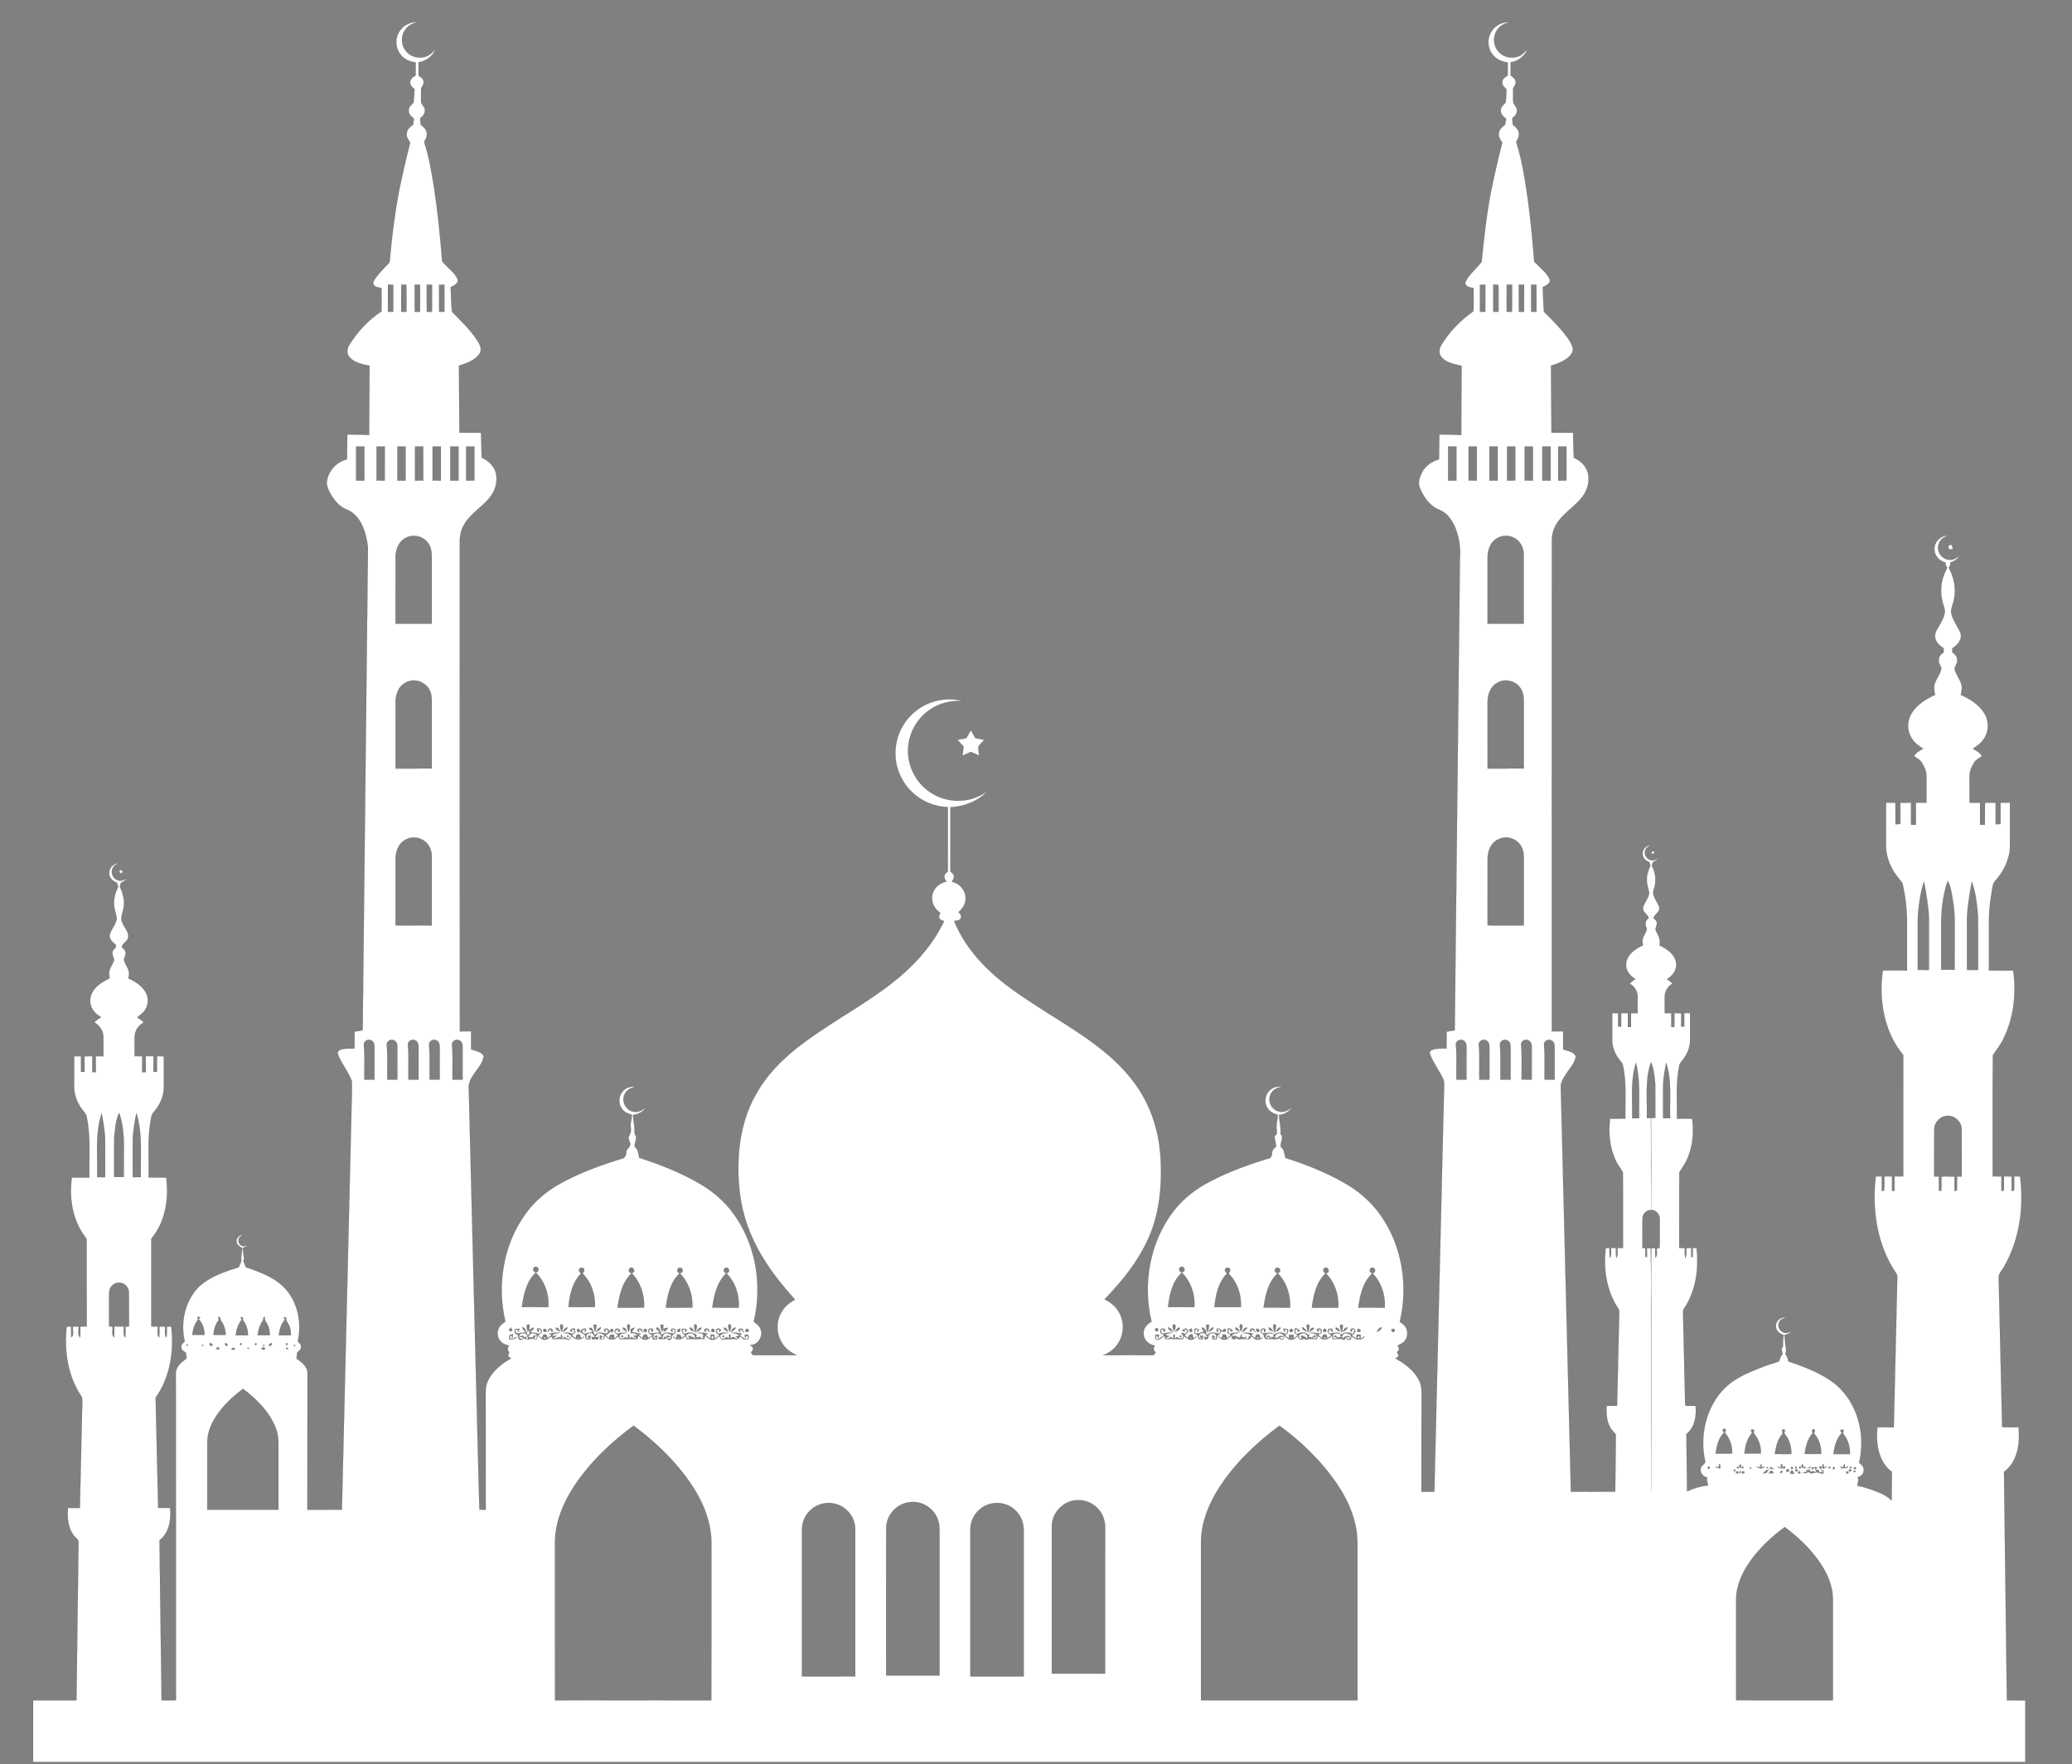 <?xml version='1.0' encoding='utf-8'?>
<svg xmlns="http://www.w3.org/2000/svg" enable-background="new -32 -21 2070 1762" version="1.1" viewBox="-32 -21 2070 1762" fill="white">
<rect x="-32" y="-21" width="2070" height="1762" fill="#808080" stroke="none"/>
<g stroke="#000" stroke-width=".094">
	<path d="m368.47 8.49c3.91-5.05 10.34-7.69 16.67-7.37-4.36 0.97-8.71 2.83-11.49 6.49-5.58 6.45-5.32 16.94 0.56 23.11 4.97 5.78 13.81 7.45 20.66 4.24 3.36-1.44 5.72-4.31 8.15-6.92-2.73 7.15-9.43 12-16.87 13.22 0.04 4.42 0.02 8.84 0.03 13.26 1.94 1.41 4.42 2.76 4.83 5.37 0.81 2.68-0.95 5.04-2.3 7.16-0.06 4.33-0.15 8.67-0.06 13-0.22 3.5 3.94 5.4 3.77 8.96 0.41 3.5-2.21 6.12-4.69 8.14 0.19 2.2 0.4 4.4 0.62 6.6 2.49 1.86 5.21 3.98 5.8 7.24 1.1 3.5-0.72 6.87-2.45 9.8 4.74 14.42 7.28 29.44 9.72 44.39 3.67 23.85 6.16 47.87 8.04 71.93 0.18 1.14 0.06 2.45 0.76 3.45 4.9 6.26 12.69 10.6 15.23 18.48-0.21 3.77-4.44 5.23-7.22 6.88 0.59 8.17 0.22 16.48 1.38 24.58 9.07 9.23 18.58 18.29 25.6 29.27 2.26 3.57 4.47 8.27 1.91 12.29-4.57 6.96-13.04 9.79-20.61 12.19 0.01 22.31 0.4 44.63 0.5 66.94 7.18 0.03 14.35-0.01 21.53 0.03 0.23 8.33 0.38 16.67 0.74 25.01 6.72 2.84 12.55 8.47 14.2 15.74 1.61 7.58-0.35 15.72-4.8 22.01-7.63 10.82-20.13 17.25-26.93 28.73-3.34 5.46-4.61 11.91-4.41 18.25-0.1 162.76-0.04 325.52 0.07 488.27 3.74-0.02 7.47-0.06 11.21-0.18-0.06 6.04 0.05 12.08 0.04 18.13 4.32 1.64 10.36 2.16 12.56 6.78-1.64 11.43-13.87 18.36-14.97 30.03 2.53 102 5.12 204 7.68 306.01 1.05 38.94 1.82 77.91 3.04 116.84 2.08 0.19 4.17 0.17 6.26 0.23 0.05-37.36-0.07-74.71-0.06-112.06-0.04-5.35-0.34-10.92 1.92-15.92 4.48-10.45 13.86-17.87 23.57-23.26-1.06-0.79-2.74-1.2-2.93-2.72 0.26-1.19 0.65-2.29 1.01-3.41-2-1.97-1.99-4.57-0.15-6.61-2.86-0.72-5.86-1.56-7.95-3.75-3.83-3.71-4.66-10-1.9-14.56 1.32-2.6 4.04-3.89 6.13-5.73-8.47-36.12-2.23-76.15 19.45-106.6 8.96-12.66 20.86-23.17 34.43-30.67 19.88-11.23 41.5-18.96 63.27-25.65 1.86-0.31 2.44-2.24 3.48-3.53 0.11-1.97-0.27-4.3 1.38-5.73 1.51-1.5 2.67-3.24 2.8-5.41-0.74-2.13-1.54-4.25-1.88-6.47 1.9-2.73 2.81-5.8 2.47-9.14-1.34-4.51 1.44-8.85 0.79-13.42-3.44-0.99-6.99-2.35-9.2-5.31-4.81-5.58-3.94-14.9 1.83-19.48 3.12-2.9 7.5-3.47 11.59-3.51-4.45 1.35-9.4 3.22-11.29 7.88-3.62 6.98 1.34 16.33 9.08 17.4 4.57 1.08 8.7-1.53 12.17-4.18-2.93 4.36-7.7 6.91-12.89 7.43 0.12 5.48 1.83 10.79 1.5 16.31-0.34 2.26 1.08 4.1 1.79 6.12-0.63 3.13-1.6 6.22-1.59 9.46 3.75 2.42 3.56 7.03 4.51 10.91 20.56 6.61 40.83 14.56 59.57 25.38 13.44 7.66 25.48 17.91 34.58 30.47 22.45 30.54 29.02 71.21 20.35 107.8 2.59 2.33 5.98 4.25 6.87 7.91 2.65 6.91-2.91 15.92-10.62 15.37 0.93 0.88 1.95 1.67 2.82 2.67 0.99 1.89-0.91 3.41-1.85 4.82 0.6 0.9 1.21 1.81 1.83 2.74 14.63-0.04 29.26-0.04 43.89 0.01-5.69-2.43-10.87-6.23-14.26-11.46-6.43-9.4-6.72-22.52-0.66-32.16 3.06-5.19 7.88-9.06 13.19-11.77-10.47-11.84-20.65-23.99-29.17-37.34-11.86-18.23-20.74-38.58-24.57-60.05-3.09-17.07-3.59-34.58-2.09-51.84 1.85-19.92 7.26-39.74 17.43-57.07 9.92-17.66 24.33-32.39 40.06-44.98 29.43-23.26 63.11-40.38 92.88-63.17 22.34-17.03 42.23-38.13 54.38-63.69-1.73-0.86-4.19-1.19-4.85-3.3-0.72-1.76 0.5-3.45 1.01-5.06-5.21-3.41-8.78-9.45-8.13-15.79 0.38-7.75 6.89-14.26 14.47-15.32-1.18-1.62-2.69-3.35-2.2-5.51 0.04-2.14 2.05-3.31 3.41-4.64 0.1-21.44 0.02-42.88 0.04-64.32-12.85-0.37-25.53-5.4-34.94-14.18-10.59-9.66-17.1-23.66-17.43-38-0.6-15.85 6.31-31.77 18.33-42.12 13.14-11.66 32.25-16.29 49.2-11.49-11.61-1.07-23.57 1.82-33.17 8.48-13.14 8.85-21.53 24.28-21.75 40.12-0.44 15.79 7.25 31.5 19.93 40.89 10.16 7.75 23.39 11.19 36.06 9.6 8.53-0.94 16.6-4.44 23.6-9.33-9.75 9.97-23.42 15.71-37.32 16.11 0.06 21.39-0.01 42.79 0.03 64.18 1.29 1.33 3.25 2.44 3.42 4.5 0.52 2.21-0.91 4.07-2.08 5.77 7.58 1.53 13.87 8.37 13.8 16.27 0.28 5.61-2.9 10.61-7.07 14.08 1.48 1.61 3.56 3.61 2.29 6.02-1.06 2.72-4.36 2.45-6.7 2.78 12.65 31.43 38.34 55.38 65.92 73.98 30.9 21.55 64.93 38.86 92.93 64.38 13.17 12.04 24.72 26.06 32.75 42.06 9.28 18.15 13.86 38.43 14.86 58.71 0.88 20.49-0.35 41.32-6.14 61.08-8.74 30.14-28.48 55.53-49.93 77.81 5.45 2.73 10.51 6.55 13.7 11.85 5.91 9.14 6.05 21.56 0.5 30.9-3.47 6.07-9.18 10.69-15.71 13.1 16.87-0.23 33.74-0.09 50.62-0.07 0.64-0.99 1.31-1.95 1.99-2.89-2.62-1.62-2.51-4.45-0.82-6.69-5.67-0.84-10.96-5.16-11.29-11.16-0.74-5.61 3.19-10.35 7.92-12.75-9.16-37.64-1.78-79.81 22.2-110.61 9.63-12.5 22.39-22.3 36.4-29.45 19.12-10.03 39.55-17.34 60.21-23.47 0.45-1.05 0.92-2.09 1.42-3.11-0.15-3.36 1.2-6.44 4.22-8.07 0.04-3.5-1.41-6.77-1.64-10.2 0.66-1.04 1.53-1.93 2.38-2.82 0.06-4.18-0.99-8.44 0.24-12.52 0.51-2.12 0.48-4.31 0.53-6.46-4.49-1.11-8.89-3.62-10.88-7.98-3.18-6.16-0.84-14.35 5.05-17.96 3.33-2.32 7.53-2.25 11.42-2.32-4.86 0.84-10.27 2.58-12.44 7.47-3.83 6.86 0.79 16.4 8.53 17.7 4.95 1.24 9.62-1.48 12.98-4.9-2.86 4.67-7.68 7.82-13.22 8.08-0.05 6.4 2.21 12.59 1.37 19.04 3.35 3.29 0.36 7.52 0.19 11.43 0.01 0.39 0.02 1.18 0.02 1.57 3.89 2.41 3.5 7.19 4.78 11.06 20.2 6.3 39.99 14.25 58.43 24.7 14.15 7.91 26.75 18.7 36.16 31.94 21.89 30.43 28.29 70.64 19.65 106.85 1.97 1.83 4.51 3.18 5.86 5.62 2.5 4.18 2.08 9.86-1.01 13.63-1.71 2.26-4.48 3.18-6.87 4.49 0.39 1.34 1.03 2.65 1.33 4.06-0.49 1.09-1.45 1.87-2.19 2.79 0.67 1.29 1.93 2.66 1.24 4.26-0.89 0.68-1.79 1.33-2.71 1.95 8.89 4.96 17.58 11.24 22.71 20.27 2.43 4.17 3.5 9 3.39 13.82-0.16 32.99 0 65.99-0.13 98.99 4.29-0.01 8.58 0 12.89-0.01 3.24-133.99 6.51-267.98 9.68-401.97-0.05-3.31 0.66-6.81-0.7-9.94-3.94-8.67-9.99-16.3-13.35-25.23-1.03-2.07 0.97-3.81 2.77-4.36 4.41-1.54 9.16-1.04 13.75-1.1 0.09-5.64 0.04-11.27 0.15-16.89 2.67-0.46 5.36-0.93 8.06-1.38 1.81-157.37 3.39-314.74 5.19-472.11 0.87-10.41-0.91-20.99-4.89-30.63-2.98-7.04-7.85-13.75-15.01-16.93-9.82-3.56-16.35-12.77-20.1-22.12-2.29-5.2-0.16-10.89 2.22-15.63 3.38-6.57 9.91-10.89 16.88-12.88 0.1-8.29 0.25-16.57 0.36-24.86 7.27 0.27 14.54 0.16 21.82 0.51 0.2-23.03 0.23-46.06 0.38-69.09-7-1.65-14.93-2.94-19.96-8.58-3.08-3.31-2.58-8.41-0.32-12.03 8.04-13.49 19.3-24.88 32.09-33.9 0.49-7.72 0.11-15.49 0.14-23.22-3.25-0.43-8.65-1.21-8.18-5.63 3.46-8.19 11.23-13.46 16.24-20.5 2.43-23.88 5.02-47.8 9.63-71.39 3.35-16.03 7.02-32 11.03-47.88-2.11-2.59-4.09-5.72-3.41-9.22 0.3-3.76 3.26-6.4 6.22-8.34 0.33-2.04 0.66-4.08 1.04-6.12-3.05-2.2-6.16-5.43-5.22-9.55 0.22-3.8 5.41-4.98 4.98-8.93 0.2-3.67 0.69-7.36 0.46-11.04-1.79-2.09-4.54-3.97-4.03-7.13 0.01-3.19 2.82-5.12 5.35-6.45 0.11-4.36 0.07-8.72 0.06-13.07-5.66-0.84-11.41-3.09-14.96-7.77-5.83-7.06-5.82-18.17 0.15-25.14 3.91-5.04 10.32-7.7 16.65-7.36-4.37 0.95-8.71 2.84-11.48 6.5-5.41 6.27-5.35 16.39 0.14 22.6 4.71 5.9 13.36 7.93 20.31 5.06 3.73-1.35 6.33-4.47 9-7.26-2.85 7.11-9.46 12.02-16.95 13.23 0.04 4.42 0.02 8.84 0.05 13.27 1.93 1.41 4.42 2.77 4.83 5.39 0.78 2.68-0.98 5.03-2.32 7.15 0.03 4.94-0.35 9.9 0.14 14.82 1.41 2.57 4.02 4.85 3.57 8.08 0 3.15-2.51 5.29-4.67 7.17 0.17 2.2 0.38 4.39 0.61 6.59 2.49 1.89 5.23 4.02 5.81 7.31 1.07 3.48-0.74 6.81-2.46 9.71 5.98 18.62 8.82 38.05 11.6 57.35 2.79 20.64 4.82 41.38 6.43 62.15 4.99 5.61 11.44 10.11 15.06 16.82 2.46 4.55-3.36 7.15-6.56 8.85 0.39 7.71 0.53 15.45 1.04 23.16-0.1 1.28 0.89 2.13 1.71 2.96 7.84 7.49 15.37 15.37 21.81 24.11 2.29 3.33 4.75 6.79 5.47 10.86 0.39 3.78-2.12 7.09-4.91 9.34-4.94 3.85-10.88 6.15-16.84 7.9 0.01 22.32 0.39 44.63 0.5 66.94 7.18 0.03 14.35-0.02 21.54 0.04 0.22 8.33 0.37 16.67 0.73 25.01 6.55 2.76 12.25 8.17 14.07 15.2 1.94 8.13-0.35 16.94-5.37 23.52-6.86 9.08-16.91 15.11-23.82 24.14-4.35 5.63-6.88 12.67-6.8 19.81-0.2 163.41 0.06 326.82-0.03 490.23 3.75 0.08 7.52 0.05 11.29-0.08-0.06 6.03 0.04 12.07 0.05 18.12 4.29 1.63 10.34 2.17 12.52 6.75-0.6 6.9-6.01 12.01-9.58 17.59-2.32 3.83-5.2 7.81-5.36 12.45 3.33 134.99 6.84 269.98 10.13 404.97 14.75 0.09 29.51 0.11 44.27-0.01 0.06-19.03 0.62-38.06 0.58-57.08-1.64-2.41-4.02-4.24-5.41-6.81-3.84-6.57-4.22-14.43-3.68-21.82 3.45-0.03 6.9-0.03 10.37-0.02 0.76-31.09 1.42-62.17 2.16-93.26 0.29-3.38-2.5-5.81-3.88-8.61-9.41-16.81-11.81-36.77-9.65-55.71 1.24-0.02 2.49-0.02 3.77-0.01-0.02 3.33-0.05 6.7 0.61 10 1.7-3.06 0.82-6.7 1.02-10.01 1.58-0.01 3.18-0.01 4.8 0.02-0.02 3.28-0.07 6.58 0.35 9.86 2.17-2.79 0.96-6.6 1.26-9.83 1.81-0.06 3.65-0.1 5.49-0.14-0.15-25.2 0.15-50.41-0.14-75.61-2.29-4.33-5.74-8.03-7.5-12.68-5.83-12.69-6.95-27.05-5.29-40.79 5.11-0.05 10.22-0.01 15.34-0.07-0.48-17.78 1.4-35.8-2.48-53.31-0.51-2.28-2.3-3.9-3.59-5.71-4.31-5.49-7.12-12.3-7.13-19.33-0.03-9.02 0.01-18.03 0-27.05 1.96 0.02 3.93 0.06 5.92 0.11-0.06 4.42-0.05 8.85-0.04 13.28 0.99 0.02 2.01 0.06 3.04 0.11 0.02-4.49 0.01-8.98 0.02-13.46 2.24-0.01 4.49-0.01 6.76 0 0 4.59 0.01 9.19-0.02 13.79 1.01-0.03 2.05-0.04 3.11-0.04-0.05-4.59-0.04-9.17-0.02-13.75 2.17-0.01 4.37-0.01 6.58 0-0.06-5.68 0.09-11.36-0.02-17.04-0.14-5.21-3.3-10-7.86-12.44 1.67-1.78 3.59-3.3 5.69-4.55-5.61-3.18-10.1-9.18-9.22-15.91 1-8.9 9.31-14.34 16.73-17.86-0.21-1.77-0.52-3.53-0.41-5.29 0.53-3.97 3.57-7.04 4.35-10.93-1.52-3.69-2.44-8.54 1.83-10.78-0.61-4.13-6.14-5.65-5.68-10.2 1.02-5.37 5.61-9.44 6.2-14.99-0.53-4.04-2.25-7.86-2.34-11.97-0.37-5.37 1.23-10.63 3.59-15.39-0.36-1.13-0.72-2.27-1.04-3.38-3.77-1.56-7.34-4.93-6.73-9.37 0.15-4.37 4.06-7.04 7.9-8.11-2.13 1.77-4.98 3.27-5.5 6.25-1.15 4.26 2.19 8.91 6.56 9.28 2.74 0.48 5.02-1.35 7.17-2.76-1.66 1.96-3.68 3.54-5.97 4.68-0.38 1.12-0.71 2.27-1.05 3.41 3.94 7.16 4.74 15.84 2.05 23.58-2.87 7 4.27 12.34 5.44 18.76 0.41 4.51-5 6.12-5.77 10.16 1.11 1.15 2.83 2.06 3.17 3.8 1.02 3.22-2.53 6.33-0.51 9.42 2.3 4.24 4.78 8.83 3.18 13.82 7.45 3.53 15.72 8.98 16.76 17.91 0.85 6.72-3.66 12.67-9.23 15.86 2.05 1.28 3.96 2.79 5.67 4.52-4.53 2.49-7.73 7.24-7.83 12.47-0.11 5.67 0.04 11.35-0.02 17.04 2.18 0 4.36 0 6.58 0.01 0.02 4.57 0.03 9.14-0.02 13.71 1 0.03 2.03 0.08 3.08 0.14 0.01-4.63 0-9.26 0.02-13.88 2.25 0.02 4.52 0.05 6.81 0.11-0.08 4.41-0.06 8.83-0.05 13.25 0.99 0.04 2 0.09 3.03 0.15 0.03-4.5 0.02-8.99 0.03-13.48 1.94-0.01 3.9-0.01 5.87 0-0.01 8.99 0.04 17.99 0 26.98-0.02 7.07-2.85 13.91-7.19 19.42-1.4 1.89-3.25 3.61-3.63 6.04-3.7 17.43-2.04 35.34-2.25 53.01 5.04-0.08 10.1-0.06 15.16-0.04 1.63 12.98 0.71 26.48-4.32 38.66-1.95 5.39-5.55 9.9-8.46 14.75-0.31 25.22 0 50.45-0.15 75.68 1.81 0.05 3.62 0.09 5.47 0.16-0.02 3.29-0.06 6.61 0.46 9.89 2-2.84 0.76-6.53 1.3-9.73 1.54-0.25 3.12-0.29 4.72-0.37 0.01 3.05 0.01 6.11 0.03 9.17l1.52-0.05c-0.02-2.99-0.02-5.97-0.01-8.95 1.26-0.02 2.54-0.02 3.85 0 2.06 18.95-0.18 38.94-9.66 55.75-1.39 2.8-4.22 5.19-3.88 8.57 0.65 27.69 1.28 55.38 1.91 83.07 0.1 3.35-0.06 6.73 0.42 10.07 3.38 0.25 6.78 0.1 10.19 0.12 1.01 10.01-0.72 21.57-9.13 28.15 0.11 19.1 0.46 38.2 0.66 57.3 6.61-3.12 13.7-5.17 20.97-5.95-0.45-1.95-0.82-3.89-1.26-5.81 0.17-0.69 0.36-1.37 0.59-2.01-4.46-0.82-8.07-5.34-6.41-9.89 0.61-2.86 5.27-3.83 4.07-7.07-3.94-18.02-1.66-37.37 6.46-53.94 5.48-11.17 13.97-20.96 24.68-27.39 9.54-5.87 20.1-9.75 30.52-13.71 4.07-1.57 8.43-2.35 12.38-4.25 0.81-2.47 1.41-5.1 3.44-6.91-0.3-1.97-0.67-3.91-1.11-5.83 0.37-0.49 1.11-1.48 1.49-1.97-0.21-3.84 0.09-7.66 0.69-11.44-4.21-1.27-8.25-4.73-7.75-9.52 0.11-5.4 5.63-8.94 10.69-8.06-2.95 0.57-6.21 1.67-7.48 4.66-1.84 3.71-0.02 8.57 3.81 10.17 2.98 1.69 6.25 0.02 9.03-1.26-2.11 2.06-4.71 3.47-7.61 4.02 0.49 3.79 0.85 7.59 1.11 11.42 1.24 2.51 0.21 5.24-0.06 7.86 1.76 1.95 2.38 4.47 2.82 7.02 14 4.74 27.98 10 40.47 18.05 11.65 7.27 20.6 18.46 25.97 31.03 7.05 16.35 8.36 34.95 4.31 52.24 1.9 1.52 4.2 3.16 4.52 5.81 0.88 4-2.13 8-6.11 8.62 1.77 2.59 0.23 5.62-0.27 8.39 8.65 1.92 17.17 4.63 25.18 8.44 3.43 1.59 6.48 3.88 9.23 6.49-0.07-9.56 0.24-19.11 0.25-28.67-4.88-3.66-8.72-8.63-10.99-14.29-4.02-9.53-4.48-20.13-3.51-30.3 5.45 0 10.89-0.03 16.35 0.04 1.24-47.58 2.2-95.16 3.35-142.73-0.22-3.47 0.94-7.28-0.56-10.51-19.42-28.13-24.73-63.96-20.77-97.4 1.97-0.01 3.97-0.01 5.98 0 0 4.92-0.03 9.84 0.03 14.77 0.59-0.19 1.76-0.57 2.35-0.76 0.5-4.65 0.08-9.35 0.21-14.01 2.53-0.01 5.08-0.01 7.65 0-0.01 4.81-0.04 9.63 0.04 14.45 0.61 0 1.84 0 2.45-0.01 0.04-4.82 0.03-9.63 0.04-14.44 2.89-0.01 5.78-0.01 8.7 0 0.02-40.39-0.03-80.78 0.02-121.17-19.26-23.19-24.61-55.22-20.42-84.45 8.05 0.04 16.1 0.02 24.16 0.01 0.01-14.46 0-28.92 0.01-43.38 0.3-14.72-1.17-29.53-4.57-43.84-3.39-4.85-7.69-9.13-10.25-14.57-4.39-7.77-6.51-16.72-6.19-25.63 0.04-13.4-0.06-26.8 0.05-40.19 3.12 0.01 6.26 0.01 9.4-0.01 0.05 7.18-0.01 14.36 0.05 21.54 1.58-0.12 3.21-0.22 4.84-0.34-0.08-7.06-0.04-14.11-0.03-21.16 3.57-0.02 7.15-0.02 10.75-0.01 0 7.33 0.01 14.65-0.01 21.98 1.58 0 3.18 0.01 4.81 0.04 0.05-7.34 0.02-14.67 0.03-22.01 3.5-0.01 7.02-0.02 10.55-0.04-0.06-8.93-0.01-17.86 0-26.78 0.07-4.71-2.11-9.1-4.45-13.05-1.75-3.18-5.3-4.45-7.88-6.76 1.84-3.64 5.79-5.31 9.02-7.48-5.38-3.04-10.37-7.27-12.91-13.02-3.19-6.97-2.8-15.48 1.27-22.01 5.32-8.82 14.41-14.53 23.63-18.61-0.72-3.01-1.47-6.13-0.86-9.22 1.09-6.13 5.96-10.8 7.05-16.92-0.38-3.07-3.31-5.58-2.52-8.91 0-3.23 2.12-5.78 4.84-7.26-0.03-1.4-0.04-2.78-0.03-4.16-4-2.75-8.12-6.44-8.61-11.57-0.31-5.07 3.42-9.04 5.51-13.33 2.41-4.78 5.68-10.19 3.71-15.7-2.14-6.46-3.57-13.25-3.04-20.09 0.35-7.02 2.86-13.69 5.99-19.9-1.3-1.45-1.8-3.23-1.66-5.14-5.92-1.45-11.01-6.56-11.09-12.87-0.5-7.71 6.55-14.64 14.29-13.86-4.44 0.73-8.6 3.49-9.98 7.92-2.83 7.02 2.64 15.6 10.18 16.08 4.31 0.69 8.09-1.85 11.08-4.67-2.15 3.7-5.66 6.26-9.76 7.38 0.41 1.95-0.26 3.71-1.48 5.22 5.05 9.42 7.46 20.43 5.29 31.03-0.62 4.42-2.86 8.52-3.04 13 1 7.75 6.34 13.91 9.33 20.91 2.37 6.52-3.01 12.31-8.05 15.62-0.04 1.32-0.06 2.66-0.04 4 2.58 1.67 4.86 4.1 4.84 7.4 0.69 3.32-2.16 5.85-2.51 8.96 1.04 5.81 5.44 10.3 6.86 15.99 0.85 3.35 0.11 6.8-0.68 10.09 9.12 4.08 18.14 9.68 23.49 18.39 3.79 6.07 4.58 13.87 2.08 20.59-2.24 6.52-7.68 11.21-13.43 14.65 3.06 2.35 7.09 3.82 8.88 7.51-2.48 2.13-5.77 3.37-7.56 6.25-2.77 4.33-5.03 9.32-4.76 14.58 0.08 8.6-0.04 17.2 0.09 25.8 3.46-0.04 6.93-0.04 10.42-0.03 0 7.33-0.02 14.67 0.01 22 1.59 0 3.2 0.01 4.84 0.03 0.09-7.36-0.08-14.72 0.12-22.07 3.53 0.04 7.08 0.04 10.64 0.01 0.06 7.16 0.01 14.32 0.04 21.49 1.58-0.08 3.21-0.13 4.85-0.19-0.06-7.09-0.04-14.18-0.03-21.27 3.14-0.01 6.3-0.01 9.46 0-0.02 14.41 0.06 28.82-0.03 43.23-0.07 13.12-6.39 25.46-14.99 35.07-1.8 1.77-2.09 4.34-2.56 6.7-1.74 9.61-3.07 19.34-3.39 29.12-0.06 17.82 0 35.64-0.03 53.46 8.08 0.06 16.17-0.04 24.26 0.07 3.07 23.18 0.58 47.6-10.15 68.63-2.65 5.78-6.78 10.65-10.22 15.92-0.41 40.31-0.06 80.66-0.17 120.98 2.92 0.01 5.85 0.02 8.8 0.08-0.05 4.93-0.12 9.86 0.06 14.8 0.56-0.22 1.67-0.66 2.22-0.87 0.37-4.67 0.05-9.35 0.15-14.01 2.56 0.01 5.14 0.02 7.74 0.07-0.05 4.92-0.09 9.84 0.03 14.77 0.58-0.21 1.73-0.64 2.31-0.86 0.39-4.66 0.06-9.35 0.14-14.01 1.96 0.02 3.92-0.01 5.92 0.19 3.84 30.11-0.35 61.97-15.27 88.72-1.78 4.15-6.18 7.35-6.11 12.12 1.19 49.88 2.28 99.75 3.47 149.63 5.44-0.02 10.89-0.01 16.34-0.02 1.13 11.18 0.4 23-4.8 33.17-2.27 4.53-5.7 8.39-9.7 11.48 0.95 76.05 1.95 152.1 2.89 228.15 6.13 0.02 12.27-0.04 18.41 0.06-0.05 20.51 0 41.03-0.02 61.55-663.44-0.01-1326.9 0.02-1990.3-0.01 0.05-20.54-0.05-41.08 0.05-61.62 14.43 0.06 28.86 0.02 43.29 0.02 0.68-52.45 1.31-104.91 2.03-157.36 0.61-3.24-2.87-4.72-4.43-7-6.17-7.78-6.9-18.31-6.13-27.84 3.97 0 7.94 0 11.91 0.01 0.72-30.42 1.4-60.84 2.11-91.26-0.25-6.5 1.14-13.25-0.17-19.58-13.94-20.35-17.79-46.08-15.09-70.22 1.48-0.09 2.96-0.16 4.44-0.2-0.01 3.61-0.06 7.22 0.16 10.84 3.3-2.34 1.04-7.31 1.66-10.77 1.86-0.02 3.73-0.03 5.59-0.01 0.53 3.56-1.48 8.22 1.6 10.95 0.3-3.63 0.25-7.26 0.19-10.88 2.13-0.07 4.25-0.11 6.38-0.16-0.13-28.66 0-57.33-0.06-86 0.13-1.26-0.55-2.3-1.27-3.23-12.92-16.67-16.37-39-13.52-59.5 5.83 0.03 11.66 0.01 17.49 0.02-0.47-20.39 1.65-41.07-2.79-61.15-0.53-2.89-2.92-4.79-4.53-7.07-5.68-7.35-8.51-16.72-7.86-25.99 0.03-9 0.01-17.99 0.01-26.99 2.28-0.01 4.55-0.01 6.83 0v15.58c0.86 0 2.6 0.01 3.47 0.02 0-5.19 0.02-10.37-0.04-15.54 2.62-0.05 5.24-0.07 7.86-0.08 0.01 5.32 0.02 10.65-0.03 15.99 1.18-0.02 2.36-0.03 3.55-0.02-0.07-5.32-0.04-10.64-0.04-15.95 2.53-0.01 5.05-0.01 7.58 0-0.05-6.65 0.11-13.3-0.03-19.94-0.31-5.91-4.06-11.08-9.11-13.97 2.07-1.94 4.36-3.6 6.82-4.99-4.48-2.84-8.84-6.59-10.21-11.93-1.83-5.99 0.22-12.56 4.4-17.05 3.93-4.39 9.07-7.45 14.35-9.93-0.31-2.42-0.97-4.91-0.33-7.33 1.03-3.83 3.73-6.97 4.77-10.79 0.11-2.78-2.34-5.16-1.54-7.99 0.18-2.08 1.9-3.4 3.34-4.66-0.03-0.95-0.06-1.88-0.09-2.79-3.26-2.45-7.14-5.98-5.93-10.53 1.89-5.54 6.43-10.11 6.94-16.12-0.52-4.03-2.3-7.8-2.56-11.88-0.82-6.65 0.98-13.29 3.93-19.21-0.4-1.39-0.78-2.79-1.13-4.17-4.54-1.53-8.53-5.71-7.74-10.81 0.35-5.08 5.01-8.36 9.74-8.92-2.46 1.29-5.3 2.56-6.4 5.33-2.37 4.65 0.54 10.82 5.58 12.06 3.23 1.08 6.3-0.77 9.19-1.97-1.91 1.74-4.04 3.21-6.41 4.27-0.38 1.29-0.78 2.58-1.21 3.87 3.05 6.35 5.04 13.45 3.89 20.54-0.51 5.2-4.07 10.5-1.21 15.6 1.66 5.15 7.12 9.51 5.51 15.31-0.84 3.93-6.22 5.1-6.01 9.39 1.53 1.23 3.39 2.53 3.54 4.71 0.74 2.77-1.55 5.15-1.56 7.86 1 3.71 3.49 6.8 4.66 10.45 0.79 2.57 0.16 5.28-0.19 7.88 6.43 2.85 12.69 6.84 16.61 12.83 3.55 5.37 3.74 12.77 0.28 18.24-1.84 3.39-5.31 5.32-8.08 7.84 2.33 1.48 4.71 2.98 6.41 5.23-5.47 2.67-9.01 8.5-9.05 14.56-0.04 6.31 0.08 12.62-0.04 18.93 2.54 0.05 5.09 0.07 7.64 0.11v16.02c1.19-0.07 2.38-0.12 3.58-0.16-0.08-5.3-0.05-10.6-0.04-15.89 2.58-0.01 5.16-0.01 7.74 0 0.02 5.19 0.01 10.39 0.01 15.6 1.15-0.01 2.3 0 3.45 0.03 0.03-5.22 0.02-10.44 0.03-15.65 2.28 0.01 4.56 0.03 6.85 0.06-0.08 10.31 0 20.62-0.03 30.93 0.09 9.42-4.33 18.29-10.41 25.26-2.04 2.13-2.23 5.18-2.75 7.93-3.41 18.8-1.52 37.97-2.05 56.96 5.86 0.14 11.72 0.06 17.57 0.08 2.87 21.13-0.83 44.31-14.82 61.06-0.05 29.24 0.01 58.48-0.03 87.73 2.13-0.01 4.25-0.01 6.37 0.01 0.49 3.58-1.39 8.12 1.52 10.96 0.32-3.64 0.26-7.29 0.23-10.93 1.87-0.03 3.74-0.04 5.61-0.04 0.31 3.69-1.09 8.01 1.44 11.14 0.5-3.7 0.4-7.43 0.39-11.14 1.45-0.01 2.91 0 4.37 0.02 2.84 24.43-1.09 50.68-15.61 71.05 0.82 36.71 1.68 73.42 2.53 110.14 3.98-0.01 7.95-0.01 11.93 0.01 1.1 11.45-0.79 24.84-10.59 32.25 0.7 53.32 1.3 106.64 2.1 159.96 4.78-0.03 9.56-0.01 14.34-0.07-0.06-108.45 0-216.89-0.16-325.33-0.59-6.59 4.36-11.69 9.41-15.06 2.64-1.3 0.58-4.57 0.7-6.8-1.91-1.29-4.39-2.57-4.64-5.14-0.51-2.71 1.78-4.55 3.42-6.27-4.48-19.3 0.46-41.35 15.05-55.23 11.01-9.77 25.34-14.45 39.11-18.82 0.68-1.97 1.44-3.9 2.37-5.76-0.39-4.45 0.51-8.87 1.13-13.26-2.59-1.47-5.88-3.22-5.85-6.66-0.4-3.95 3.34-6.2 6.57-7.28-1.49 1.39-3.32 2.53-4.31 4.38-1.45 3.23 0.98 7.26 4.46 7.67 1.84 0.02 3.54-0.81 5.3-1.23-1.85 1.12-3.77 2.11-5.76 2.97 0.28 3.29 0.52 6.6 1.23 9.85-0.18 1.17-0.37 2.35-0.56 3.56 0.92 1.85 1.68 3.79 2.31 5.79 14.94 5.13 30.93 10.88 41.2 23.56 11.3 13.94 14.61 33.25 10.69 50.54 1.57 1.68 3.79 3.47 3.29 6.09-0.15 2.31-2.33 3.58-3.86 5.01-0.23 2.04-0.46 4.09-0.7 6.15 5.22 3.41 11.22 8.01 11.02 14.95-0.05 45.32-0.01 90.64-0.1 135.96 11.49-0.03 22.97 0.09 34.45-0.06 3.05-130.97 6.37-261.93 9.42-392.9 0.1-11.65 0.88-23.31 0.59-34.94-3.18-8.76-9.15-16.2-13.03-24.64-0.56-1.47-1.38-2.97-1.13-4.55 0.98-2.07 3.41-2.67 5.45-3.09 3.71-0.65 7.5-0.41 11.25-0.43 0.08-5.63 0.03-11.25 0.14-16.88 2.69-0.46 5.37-0.93 8.06-1.38 1.82-160.67 3.5-321.36 5.27-482.02-0.89-9.22-3.13-18.54-7.96-26.54-3.14-5.23-7.82-9.6-13.56-11.8-6.09-2.33-10.54-7.43-14.08-12.71-2.58-3.99-4.94-8.34-5.51-13.12 0.41-11.43 9.16-21.42 20.16-24.14 0.05-8.28 0.23-16.55 0.33-24.83 7.26 0.28 14.53 0.15 21.8 0.53 0.24-23.04 0.25-46.08 0.39-69.12-7.01-1.63-14.94-2.94-19.97-8.59-3.25-3.52-2.42-8.9 0.03-12.61 8.17-13.12 19.02-24.68 31.95-33.2 0-7.77 0.09-15.55-0.06-23.33-2.8-0.59-6.54-0.6-7.92-3.63-0.91-1.3 0.04-2.81 0.64-4.01 3.72-6.16 8.99-11.14 13.89-16.34 2.23-1.9 1.71-5.05 2.11-7.64 2-21.73 4.73-43.4 8.78-64.84 3.38-16.39 7.14-32.7 11.23-48.92-2.09-2.6-4.08-5.72-3.42-9.21 0.31-3.81 3.32-6.45 6.3-8.4 0.29-2.12 0.58-4.23 0.86-6.35-2.86-1.84-5.62-4.66-5.2-8.36-0.11-3.3 2.91-5.16 4.73-7.46 0.72-4.46 0.65-9.02 1.03-13.52-2.16-1.76-4.68-3.88-4.26-7.01 0-3.2 2.81-5.15 5.34-6.48 0.13-4.36 0.09-8.72 0.06-13.08-5.91-0.84-11.87-3.32-15.4-8.34-5.391-7.07-5.201-17.78 0.599-24.56m0.44 254.89c-0.19 9-0.04 18-0.09 27 1.76 0.01 3.53 0.01 5.29 0.02-0.02-9 0.09-18.01-0.07-27.02h-5.13m13.39 0.01c0.03 9.01-0.1 18.03 0.08 27.05 1.73-0.01 3.45-0.02 5.19-0.02 0.17-9 0.04-18.01 0.08-27.02-1.79 0-3.57-0.01-5.35-0.01m12.06 0c0.02 9.01-0.08 18.02 0.05 27.03h5.17c0.15-9 0.02-18.01 0.07-27.01-1.77-0.01-3.53-0.02-5.29-0.02m12.32 0.13c0.06 8.96 0 17.92 0.04 26.88 1.75-0.01 3.51-0.01 5.28-0.01-0.04-9.03 0.09-18.07-0.08-27.1-1.75 0.07-3.5 0.15-5.24 0.23m1053.2-0.28c-0.15 9.05-0.04 18.1-0.06 27.15 1.74 0 3.5 0 5.28 0.01-0.08-8.92 0.17-17.84-0.09-26.75-1.71-0.27-3.44-0.3-5.13-0.41m13.41 0.15c-0.03 8.97 0.03 17.94-0.03 26.92 1.75 0.06 3.51 0.11 5.3 0.17 0.16-9.02 0.04-18.05 0.08-27.08-1.8 0-3.58-0.01-5.35-0.01m12.06 0c0.02 9.01-0.09 18.02 0.06 27.03h5.16c0.14-9.01 0.03-18.01 0.07-27.02-1.79-0.01-3.55-0.01-5.29-0.01m12.32 0.11c0.05 8.96 0 17.93 0.04 26.9 1.74-0.01 3.5-0.01 5.28 0-0.04-9.04 0.08-18.07-0.08-27.1-1.76 0.06-3.5 0.13-5.24 0.2m-1142.1-0.11c0 9.01-0.01 18.02 0.01 27.02 1.76-0.02 3.53-0.03 5.3-0.04-0.02-8.98-0.04-17.96 0.01-26.93-1.78-0.02-3.55-0.04-5.32-0.05m1091 0c-0.01 9 0 18 0 27 1.74 0 3.52 0 5.3-0.01-0.01-8.98-0.04-17.96 0.02-26.94-1.79-0.02-3.57-0.04-5.32-0.05m-1122.8 161.61c-0.01 11.33-0.01 22.66 0 34h8.23v-34h-8.23m20.44 0.03c0.04 11.31 0.04 22.63 0 33.94 2.73 0.02 5.46 0.03 8.19 0.04 0.02-11.34 0.01-22.68 0.01-34.02-2.74 0-5.47 0.01-8.2 0.04m20.79-0.03v34h8.23c0.01-11.33 0.01-22.67 0-34h-8.23m17.66-0.01c-0.02 11.34-0.01 22.68-0.01 34.02 2.73-0.01 5.46-0.02 8.2-0.04-0.04-11.31-0.04-22.63-0.01-33.95-2.73-0.02-5.46-0.03-8.18-0.03m17.55 0.04c0.04 11.31 0.04 22.62 0 33.94 2.75 0.02 5.5 0.03 8.25 0.04 0.02-11.34 0.01-22.68 0-34.02-2.75 0-5.5 0.01-8.25 0.04m17.68-0.03c-0.01 11.33-0.01 22.67-0.01 34h8.24v-34h-8.23m15.82 0c-0.01 11.33-0.01 22.67 0 34 2.74 0 5.49-0.01 8.24-0.01-0.02-11.33-0.01-22.66-0.01-33.99h-8.23m981.06 0c-0.01 11.33-0.01 22.67 0 34h8.23v-34h-8.23m20.44 0.03c0.04 11.31 0.04 22.63 0 33.94 2.72 0.02 5.45 0.03 8.19 0.04 0.01-11.34 0.02-22.68 0-34.02-2.74 0-5.47 0.01-8.19 0.04m20.79-0.03c0 11.33-0.01 22.67 0 34h8.23c0.01-11.33 0.01-22.67 0-34h-8.23m17.65 0c-0.01 11.33-0.01 22.67 0 34.01 2.72-0.01 5.45-0.02 8.19-0.03-0.04-11.33-0.02-22.65-0.01-33.97-2.73-0.01-5.46-0.01-8.18-0.01m17.56 0.03c0.04 11.31 0.04 22.63 0 33.94 2.74 0.02 5.49 0.03 8.25 0.04 0.01-11.34 0.02-22.68-0.01-34.03-2.76 0.01-5.5 0.02-8.24 0.05m17.68-0.03c-0.01 11.33-0.01 22.67-0.01 34h8.23c0.01-11.33 0.01-22.67 0-34h-8.22m15.82-0.01c-0.02 11.34-0.01 22.68 0 34.01 2.73 0 5.48-0.01 8.24-0.01-0.02-11.33-0.02-22.65 0-33.98-2.76-0.01-5.5-0.01-8.24-0.02m-1152.1 91.65c-6.46 3.6-9.27 11.31-9.43 18.35 0.02 22.33 0.03 44.66-0.01 66.98 12.05 0.06 24.09 0.01 36.14 0.03 0.02-22.66-0.02-45.32 0.02-67.98 0.05-4.71-1.03-9.58-4.1-13.26-5.19-6.69-15.41-8.58-22.62-4.12m1084.5 6.66c-1.8 3.6-2.94 7.62-2.95 11.67 0.02 22.33 0.03 44.67 0 67.01 12.04 0.05 24.08 0 36.12 0.02 0.01-23 0.02-46 0.01-69 0.2-7.46-4.26-14.95-11.37-17.58-7.91-3.29-17.86 0.28-21.81 7.88m-1090.8 144.12c-2 3.88-3.22 8.25-3.13 12.64 0.07 22.18-0.01 44.37 0.04 66.56 12.04-0.07 24.08 0.05 36.12-0.07-0.04-20.87-0.02-41.74-0.01-62.61-0.03-4.65 0.37-9.47-1.32-13.9-2.3-6.25-8.47-10.83-15.1-11.31-6.59-0.6-13.3 2.99-16.6 8.69m1097.6-6.46c-6.53 3.42-9.47 11.02-9.74 18.04 0.04 22.54-0.02 45.08 0.04 67.62 12.03-0.08 24.07 0.06 36.11-0.07-0.03-22.18-0.04-44.35 0.01-66.52 0.13-4.86-0.52-10-3.49-14.01-4.98-7.1-15.44-9.59-22.93-5.06m-1092.9 158.08c-5.11 3.61-7.27 10.02-7.79 16.01-0.04 22.76 0.04 45.53-0.03 68.3 12.04 0.11 24.09 0.03 36.13 0.05 0.01-23.14 0.03-46.27 0-69.41 0-6.03-2.79-12.13-7.94-15.44-5.99-4.23-14.58-3.99-20.37 0.49m1085.9 5.98c-1.55 3.44-2.71 7.18-2.71 10.99 0.02 22.45 0.04 44.89-0.01 67.34 12.04 0.1 24.09 0.03 36.14 0.04 0.01-20.14 0-40.28 0-60.42-0.1-5.06 0.51-10.27-1-15.19-1.84-6.03-7.22-10.72-13.37-11.93-7.45-1.63-15.64 2.39-19.05 9.17m456.87 33.91c-5.28 15.36-6.77 31.86-6.45 48.04 0 13.55 0 27.09 0.01 40.64 4.47-0.04 8.95-0.05 13.44 0.01 0.04-9.86 0.01-19.73 0.02-29.59-0.13-12.86 0.68-25.8-1.59-38.52-1.35-6.94-1.71-14.4-5.43-20.58m-27.64 17.17c-1.26 7.88-2.34 15.84-2.23 23.84 0.04 15.96-0.02 31.91 0.03 47.86 3.7-0.01 7.4-0.01 11.12 0.01 0.06-17.58 0.05-35.17 0.01-52.75-0.53-11.92-2.76-23.68-4.82-35.4-2.17 5.24-3.12 10.88-4.11 16.44m51.8-16.45c-2.54 14.31-5.36 28.75-4.85 43.36 0.01 14.93 0 29.86 0.01 44.8 3.69-0.02 7.38-0.02 11.09 0 0-17.92 0.11-35.85-0.05-53.77-0.96-11.6-2.21-23.4-6.2-34.39m-1606.5 162.47c1.19 11.71 0.38 23.51 0.6 35.26 3.35 0.01 6.71 0.02 10.06 0.02 0-10.8 0.02-21.59 0.02-32.37 0.12-2.63-0.68-5.75-3.32-6.87-2.91-1.63-7.29 0.54-7.36 3.96m22.89-0.22c1.19 11.78 0.35 23.66 0.6 35.49 3.35 0 6.7 0 10.06 0.01 0-10.79 0-21.58 0.02-32.36 0.13-2.59-0.61-5.66-3.18-6.83-2.87-1.66-7.15 0.34-7.5 3.69m21.13 0.22c1.15 11.71 0.36 23.51 0.58 35.27 3.37 0 6.75 0.01 10.12 0 0-10.79 0.01-21.59 0.02-32.39 0.13-2.61-0.68-5.71-3.31-6.83-2.93-1.64-7.28 0.52-7.41 3.95m21.15-0.11c1.19 11.73 0.41 23.55 0.58 35.33 3.36 0.06 6.72 0.06 10.09 0.06 0.01-10.8 0-21.6 0.03-32.39 0.14-2.64-0.69-5.76-3.34-6.87-2.9-1.56-7.1 0.53-7.36 3.87m22.92 0.08c1.1 11.72 0.37 23.53 0.57 35.29 3.35 0.01 6.7 0.02 10.06 0.02 0.01-10.8 0-21.6 0.03-32.4 0.13-2.64-0.67-5.78-3.34-6.87-2.91-1.56-7.19 0.58-7.32 3.96m1002.9-0.09c1.19 11.75 0.37 23.59 0.6 35.39h10.07c-0.01-10.78 0-21.57 0.01-32.35 0.11-2.62-0.67-5.74-3.3-6.87-2.89-1.62-7.2 0.47-7.38 3.83m22.89 0.06c1.2 11.73 0.34 23.56 0.6 35.34 3.35-0.01 6.7-0.01 10.06 0 0.01-10.48-0.03-20.96 0.03-31.43 0.05-2.61-0.1-5.78-2.51-7.36-2.89-2.32-7.97-0.3-8.18 3.45m21.14-0.03c1.12 11.74 0.36 23.57 0.57 35.36 3.37 0.01 6.74 0 10.13 0 0-10.49-0.03-20.97 0.03-31.46 0.04-2.65-0.16-5.88-2.68-7.4-2.91-2.19-7.83-0.18-8.05 3.5m21.14 0.01c1.19 11.72 0.4 23.55 0.59 35.32 3.35 0.03 6.71 0.04 10.08 0.04 0-10.82-0.01-21.63 0.02-32.44 0.14-2.62-0.7-5.71-3.31-6.82-2.93-1.57-7.16 0.54-7.38 3.9m22.92 0.03c1.1 11.73 0.38 23.53 0.56 35.3 3.35 0.02 6.7 0.03 10.07 0.03 0.01-10.79 0-21.57 0.03-32.35 0.11-2.64-0.64-5.8-3.32-6.91-2.91-1.58-7.2 0.56-7.34 3.93m106.89 17.86c-6.3 17.94-3.5 37.23-4.15 55.84 1.34 0 2.71 0.01 4.1 0.04 0.22 30.37-0.06 60.74 0.11 91.11 0.07-30.39 0.15-60.77-0.02-91.15 1.41 0 2.84 0.01 4.3 0.03-0.07-11.29 0.1-22.58-0.07-33.87-0.62-7.43-1.26-15.09-4.27-22m-15.02 0.64c-5.75 17.93-3.31 36.96-3.81 55.46 2.32-0.04 4.67-0.06 7.03-0.1-0.43-18.48 1.45-37.25-3.22-55.36m30.15 0.03c-1.36 7.43-2.77 14.89-3.03 22.46-0.02 10.99 0 21.98 0.01 32.97 2.33-0.04 4.68-0.07 7.04-0.11-0.71-18.43 2.06-37.51-4.02-55.32m-1550.3 72.95c-0.46 13.66-0.04 27.35-0.21 41.02 3.22 0 6.43 0.01 9.65 0.08 0.16-8.54 0.04-17.07 0.07-25.6 0.32-12.9-0.44-26.07-4.58-38.38-3.72 6.99-3.89 15.19-4.93 22.88m18.44 2.4c-0.09 12.95-0.05 25.91 0 38.87 2.67-0.03 5.35-0.03 8.03-0.04-0.53-21.33 2.05-43.19-4.37-63.92-1.81 8.25-3.09 16.65-3.66 25.09m-35.57 38.85c2.66-0.01 5.31-0.01 7.96 0.01 0.05-12.93 0.08-25.85 0-38.77-0.49-8.42-1.94-16.75-3.49-25.02-6.83 20.58-3.81 42.52-4.47 63.78m1835.3-47.91c-0.18 15.73 0.03 31.46-0.09 47.18 1.55 0.06 3.12 0.11 4.72 0.19 0.01 4.73-0.02 9.47 0.09 14.22 0.61-0.02 1.83-0.05 2.44-0.07 0.01-4.75 0-9.49 0.05-14.23 4.34 0 8.69-0.01 13.05 0.04-0.03 4.87-0.09 9.74 0.05 14.62 0.58-0.22 1.73-0.65 2.3-0.87 0.38-4.57 0.07-9.17 0.15-13.74 1.52-0.04 3.08-0.07 4.67-0.08-0.07-15.74 0.05-31.48-0.05-47.22-0.01-7.18-6.52-13.6-13.73-13.37-7.16-0.17-13.59 6.2-13.65 13.33m-291.44 89.12c-0.25 9.92-0.01 19.85-0.09 29.78 0.72-0.02 2.17-0.04 2.89-0.05 0.03 2.96 0.05 5.92 0.07 8.9l1.59-0.1c-0.03-2.88-0.04-5.74-0.06-8.59 1.25-0.07 2.52-0.1 3.82-0.12 0.61 29.73 0.08 59.48 0.25 89.22 0.08 51.29-0.13 102.57 0.08 153.85 0.03-56.63 0.05-113.25 0.01-169.88 0.2-24.38-0.32-48.76 0.29-73.13 0.95-0.03 2.86-0.11 3.81-0.14-0.01 3.16-0.05 6.33 0.2 9.5 2.46-2.37 1.08-6.09 1.44-9.08 0.68-0.17 2.05-0.51 2.74-0.68 0.38-9.48 0.08-18.99 0.16-28.48 0.4-4.73-3.43-9.28-8.21-9.4-4.67-0.34-9.03 3.72-8.99 8.4m-1106.5 48.42c-3.19 1.15-1.74 6.05 1.6 5.39 3.49-1.08 1.87-6.5-1.6-5.39m645.06 0.2c-3.26 1.31-0.71 6.68 2.41 4.83 3.31-1.28 0.61-6.59-2.41-4.83m-600.88 2.12c-1.08 1.73 0.88 3.06 1.79 4.32-8.69 8.84-11.43 21.63-12.48 33.56 8.81-0.1 17.63 0.06 26.44-0.1 0.59-12.22-3.49-24.72-12.25-33.42 0.62-1.44 2.36-2.88 1.27-4.5-0.8-1.88-4.02-1.8-4.77 0.14m50.8-1.1c-2.74 1.54-0.52 6.24 2.46 4.78 3.68-1.22 0.69-6.97-2.46-4.78m48.95-0.21c-1.32 0.38-2.27 2.16-1.54 3.44 0.51 2.38 4.39 2.29 5.01 0.05 1.06-1.99-1.45-4.55-3.47-3.49m46.08 0.13c-3 1.45-0.71 6.36 2.41 4.9 3.4-1.39 0.71-6.78-2.41-4.9m499.48 1.44c-1.09 1.54 1.22 2.81 1.76 4.15-8.65 8.83-11.23 21.57-12.49 33.44h26.5c0.61-11.66-2.98-23.7-11.1-32.26-2.37-1.52 1.15-3.52 0.3-5.42-0.68-2.25-4.41-2.23-4.97 0.09m51.52-1.65c-1.92 0.43-2.51 3.04-1.22 4.45 1.24 1.45 4.03 0.94 4.58-0.96 0.87-1.95-1.37-4.28-3.36-3.49m47.99 0.18c-3.07 1.5-0.81 6.26 2.42 5 3.34-1.55 0.74-6.73-2.42-5m46.91-0.19c-3.52 0.85-1.77 6.48 1.66 5.21 3.29-1.02 1.61-6.36-1.66-5.21m-848.97 39.21c8.83 0.09 17.67 0 26.5 0.05 0.8-12.58-3.48-25.63-12.62-34.49-9.47 8.79-12.24 22.15-13.88 34.44m204.2-33.78c-9.3 8.92-12.32 22.11-13.99 34.41 8.84 0.01 17.68 0.01 26.52 0.01 0.63-12.51-3.32-25.64-12.53-34.42m441.31 33.84c8.75-0.03 17.51-0.05 26.27 0.02 1.03-12.6-3.44-25.57-12.42-34.53-9.54 8.74-12.53 22.16-13.85 34.51m95.44 0.57c8.84 0 17.67 0.03 26.51-0.02 0.69-12.53-3.49-25.32-12.27-34.41-9.68 8.64-12.48 22.14-14.24 34.43m48.24 0.01h26.52c0.69-12.59-3.6-25.47-12.58-34.45-9.53 8.73-12.36 22.15-13.94 34.45m-693.59 0c8.82 0 17.65 0.01 26.48-0.01 0.68-12.54-3.43-25.46-12.39-34.44-9.49 8.79-12.42 22.13-14.09 34.45m48.22 0c8.84-0.04 17.69 0.08 26.54-0.08 0.6-12.54-3.63-25.48-12.67-34.38-9.47 8.8-12.3 22.16-13.87 34.46m691.77-0.01c8.84 0.01 17.67 0.01 26.51 0.01 0.69-12.53-3.42-25.47-12.37-34.45-9.52 8.78-12.47 22.12-14.14 34.44m-1247.5-17.95c-0.58 2.19-0.51 4.49-0.54 6.75 0.06 10 0.02 20 0.03 30 0.86 0.01 2.57 0.01 3.42 0.02 0.56 3.53-1.57 8.31 1.65 10.89 0.22-3.63 0.18-7.26 0.15-10.88 3.16-0.03 6.32-0.03 9.48-0.03 0.46 3.61-1.31 8.06 1.47 11.02 0.41-3.61 0.33-7.25 0.25-10.86 1.17-0.11 2.34-0.2 3.51-0.28-0.17-11.29 0.1-22.6-0.11-33.89 0.05-5.18-4.58-9.84-9.77-9.76-4.28-0.14-8.36 2.93-9.54 7.02m87.87 27.09c0.14 0.9 0.31 1.82 0.51 2.75-3.63 4.31-5.04 9.84-5.78 15.31 4.08 0.01 8.17 0.01 12.26-0.01 0.04-5.79-1.86-11.46-5.81-15.74 0.42-0.47 1.24-1.42 1.66-1.89-0.95-0.18-1.89-0.32-2.84-0.42m42.96 0.47c0.33 0.6 0.98 1.8 1.31 2.4-3.86 4.3-5.39 10-6.12 15.61 4.08-0.01 8.16 0 12.25-0.06 0.01-5.41-1.52-10.8-5.02-14.98 0-1.03-0.01-2.03-0.06-3.01-0.79-0.02-1.57-0.01-2.36 0.04m-22.39-0.37c0.25 0.99 0.49 2 0.74 3.03-3.62 4.14-4.81 9.62-5.51 14.93 4.09 0.01 8.19 0.02 12.28-0.02-0.06-5.33-1.65-10.53-5.06-14.65 0.08-1.81-0.27-3.36-2.45-3.29m45.28 2.92c-3.63 4.34-5.04 9.9-5.85 15.39 4.11 0.08 8.22 0.08 12.32 0-0.25-3.25-0.45-6.61-1.82-9.61-1.25-2.9-4.16-5.29-3.1-8.77-1.68 0.31-2.2 1.31-1.55 2.99m20.18-2.47c0.32 0.57 0.97 1.71 1.29 2.29-3.87 4.31-5.46 10.01-6.17 15.64 4.08-0.01 8.17 0 12.25-0.07-0.23-3.03-0.33-6.13-1.48-8.97-1.08-3.03-4.04-5.43-3.36-8.9-0.63 1e-4 -1.9 1e-4 -2.53 0.01m956.05 6.63c-1.96 2.32-0.33 5.28 0.32 7.76 0.89-2.38 3.23-6.49-0.32-7.76m-712.12 8.42l0.91-2.86c0.54 1.15 1.03 2.39 0.91 3.73-0.46 0.61-1.38 1.84-1.84 2.45-1.53-3.11-1.43-7.68-5.52-8.65 0.15 2.54 2.42 3.75 4.09 5.27-3.56-0.26-7.05 1.39-10.54 0.91-0.24-1.27-0.42-2.53-0.55-3.79 0.67 0 2.01 0.01 2.68 0.01-0.06 0.7-0.19 2.09-0.25 2.78 1.12-0.87 1.51-2.16 1.76-3.47-1.34-0.07-2.67-0.07-3.99 0.01-1.1 1.14-0.55 2.91-0.81 4.37 1.11 0.6 2.22 1.2 3.34 1.84 0.48 1.6-0.01 4.19 2.09 4.74 1.63 0.41 2.73-0.98 3.91-1.77 1.88 2.98 5.34 0.68 8.05 0.69 1.55 0.21 3.11 0.41 4.68 0.64 0.36-3.12 2.67-4.98 4.87-6.87 1.4-2.78-1.87-4.41-4.26-4.11-0.35 1.54-0.5 3.11 1.3 3.88-0.01-0.81-0.01-2.44-0.02-3.26 1.39 0.43 2.33 1.32 2.82 2.67-0.76 0.82-1.56 1.63-2.38 2.41-2.59-1.37-5.53-1.41-8.35-1.78-0.3-2.14 4.41-2.48 2.68-4.8-0.85 0.44-1.69 0.92-2.49 1.46-0.45 0.29-1.35 0.87-1.8 1.16-0.04-1.86 1.4-4.5-0.6-5.89-3.7 0.84-0.57 5.79-0.69 8.23m32.71-7.84c-1.02 2.53 0.37 5.09 1.14 7.49 0.66-2.28 3.21-8.52-1.14-7.49m33.03 0.05c0.03 2.61 0.6 5.18 1.63 7.6 0.7-2.47 1.16-4.98 1.36-7.52-0.75-0.02-2.25-0.06-2.99-0.08m33.91-0.2c-1.06 2.53 0.24 5.1 1.05 7.49 0.62-2.26 3.29-8.29-1.05-7.49m33.27 0.18c-0.71 2.63 0.4 5.22 1.52 7.58l0.29-3.47c0.61 0.95 1.19 1.93 1.78 2.93 1.24-1.2 3.5-1.93 3.2-4.01-1.51 0.32-2.98 0.8-4.44 1.26 0.03-1.06 0.09-3.16 0.13-4.22-0.62-0.02-1.86-0.05-2.48-0.07m33.64-0.32c-1.03 2.81 0.3 5.66 0.94 8.41 0.45-2.62 3.6-8.44-0.94-8.41m34.08 0.17c-1.06 2.55 0.29 5.14 1.09 7.56 0.57-2.28 3.35-8.4-1.09-7.56m443.99 0.09c-0.98 2.38 0.2 4.78 1.19 6.96 0.78-2.01 3.07-8-1.19-6.96m34.48 8.03c0.72-2.56 1.77-5.18 1.29-7.87-4.79-1.39-1.71 5.63-1.29 7.87m65.85-7.91c-0.91 2.72 0.56 5.47 1.13 8.13 0.5-2.11 1.19-4.19 1.3-6.35 0.63-1.55-1.2-2.73-2.43-1.78m33.03-0.2c0.1 2.81 0.68 5.55 1.37 8.28 0.74-2.56 1.87-5.2 1.38-7.91-0.69-0.09-2.06-0.28-2.75-0.37m33.82 0.05c-0.88 2.79 0.55 5.57 1.27 8.25 0.54-2.6 1.38-5.18 1.21-7.85-0.62-0.1-1.86-0.3-2.48-0.4m-828.75 3c-0.46 0.57-1.38 1.71-1.84 2.29 0.32 1.82 2.51 1.87 3.5 0.55-0.49-1-1.08-1.92-1.66-2.84m44.87 0.24c-0.11 2.48 2.97 2.94 4.55 4.11-1.08-1.71-1.87-4.88-4.55-4.11m6.98 4.25c2.04-1.05 4.2-2.2 5-4.51-2.81-0.1-4.07 2.27-5 4.51m26.29-3.28c0.9 1.3 3.59 1.72 3.32 3.53-2.81 0.35-5.72 0.43-8.27 1.82-0.82-0.83-1.61-1.68-2.34-2.55 0.68-1.25 1.68-2.15 3.02-2.69 0.01 0.86 0.04 2.58 0.05 3.44 1.37-0.95 1.36-2.4 1.09-3.84-1.14 0.13-2.27 0.3-3.39 0.49-0.69 0.77-1.39 1.54-2.09 2.32-0.46-0.67-1.38-2.01-1.84-2.67-2.76 0.61-1.59 2.88-0.09 4.27l0.76-1.87c1.89 1.47 3.78 2.97 5.81 4.29 0.36 1.26 0.47 2.61 1.01 3.86 1.36 0.41 2.83 0.02 4.25 0.11 0.04-1.34 0.07-2.66 0.08-3.97-1.03 0.34-2.18 0.58-2.85 1.53 0.44 0.23 1.31 0.7 1.75 0.94-0.26 1.2-1.09 1.38-2.51 0.54-1.57-2.13 0.22-5.25 2.82-5.07 2.89-0.93 4.31 1.97 5.37 4.08-0.89-0.11-2.69-0.32-3.59-0.43 0.34 0.93 0.7 1.87 1.09 2.82 0.91-0.2 1.77-0.58 2.67-0.85 0.78 0.32 1.57 0.62 2.38 0.93 0.42-0.94 0.77-1.89 1.16-2.81-0.89 0.07-2.69 0.23-3.58 0.31 0.5-0.79 1.5-2.37 2-3.15 2.14-1.98 5.01-0.56 7.01 0.85-0.2 0.99-0.6 2.97-0.8 3.96-1.33 0.08-2.18-0.31-2.54-1.19 0.47-0.23 1.4-0.69 1.87-0.91-0.7-0.95-1.87-1.23-2.89-1.58-0.03 1.33-0.02 2.68 0.03 4.04 1.32-0.1 2.65-0.12 3.98-0.28 0.26-0.86 0.78-2.58 1.05-3.44 2.11 2.03 4.46 4.57 7.73 3.8 2.51 0.56 3.85-2.86 5.91-2.7 0.45 0.78 0.91 1.58 1.38 2.4 5.79 0.37 11.6-0.42 17.39 0.14 0.32-1.23 0.65-2.44 0.98-3.64 2.09 1.72 4.12 4.36 7.15 4.2 2.62-0.03 4.46-2.21 6.45-3.6 0.7 1.02 0.55 4.12 2.71 3.19 0.67-0.05 2.01-0.14 2.67-0.18 0.02-1.28 0.04-2.54 0.06-3.78-1.36 0.2-2.66 0.61-3.36 1.92 0.83-0.1 2.48-0.31 3.31-0.41-0.83 1.75-1.98 2.21-3.44 1.37-1.66-2.15 0.16-5.33 2.85-4.97 2.82-0.91 4.16 2.03 5.36 3.96-0.77-0.12-2.32-0.35-3.1-0.46-0.04 0.56-0.14 1.68-0.18 2.25 2.23-0.09 4.47-0.09 6.72-0.01l0.01-1.76c1.06 0.92 2.14 1.89 3.22 2.85 1.23-0.49 2.94-0.76 2.85-2.5 0.14-2.41 2.24-3.55 3.98-4.77-0.14-1.31-0.24-2.62-0.47-3.88-1.15-0.05-3.3-1.31-3.77 0.27-1.16 1.33 0 2.16 1.16 2.93-0.04-0.82-0.1-2.47-0.14-3.3 2.94-0.27 3.59 5.44 0.37 4.56-3.85-0.81-8.54-2.03-11.16 1.94-0.83-3.15-1.42-6.47-4.46-8.27-0.26 0.51-0.77 1.52-1.02 2.03 1.01 0.65 2.08 1.25 3.03 2.06 1.23 1.53-1.68 1.42-2.34 1.52-2.62-0.29-6.61 2.35-7.96-1.08 0.42-1.29 1.27-2.21 2.56-2.75 0.06 0.82 0.2 2.48 0.26 3.3 1-0.82 2.48-1.58 1.16-2.87-0.86-1.52-4.22-0.91-4.33 1.07-1.08 2.77 2.61 3.98 4.32 5.23-1.62 0.63-3.16 1.43-4.6 2.41-0.31-0.78-0.95-2.33-1.26-3.11-2.65-1.69-4.36 1.06-4.36 3.51-1.33-1.23-2.66-2.43-3.99-3.62 0.64-0.23 1.92-0.67 2.56-0.9-2.99-0.75-6-1.4-9.04-1.81 0.22-0.51 0.65-1.52 0.87-2.03 0.62-0.84 1.24-1.67 1.84-2.51-1.52 0.34-2.95 0.94-4.26 1.76 0.12 1.29 0.25 2.61 0.37 3.94 2.48-0.31 4.97 0.02 6.82 1.91-1.5 0.24-2.99 0.48-4.48 0.73 1.39 0.88 2.89 1.69 4.14 2.83-2.33-0.19-4.52-0.84-6.55-1.94-0.04 0.43-0.11 1.29-0.15 1.72-1.9-0.39-1.14-2.68-1.53-3.99-0.28 0.03-0.84 0.1-1.13 0.13-0.5 1 0.85 4.08-1.1 3.58-0.17-0.3-0.51-0.91-0.68-1.21-2.08 0.88-6.42 3.27-6.73-0.53 0.28-3.8 5.04-3.01 7.68-3.56-3.21-0.56-6.54-0.45-9.55 0.85-0.65-0.38-1.96-1.13-2.61-1.51 0.53-1.74 1.73-2.86 3.5-3.23-0.18 0.6-0.56 1.81-0.75 2.41 0.6 0.02 1.78 0.05 2.38 0.07 0.18-3.23-4.69-4.2-5.22-0.93-1.22 2.48 2.1 3.34 3.48 4.54-1.38 1.15-2.75 2.3-4.09 3.49-0.09-0.98-0.25-2.94-0.33-3.92-1.3 0-2.59-0.04-3.85 0.16-0.41 1.17-0.76 2.38-1.05 3.62-1.28-1.16-2.56-2.27-3.87-3.35 2.74-0.14 4.04-2.4 5.5-4.33l0.97 2.05c0.53-1.04 2.83-2.52 1.14-3.58-1.39-1.45-2.65 0.99-3.14 1.96-0.71-0.85-1.39-1.71-2.05-2.56-1.01 0.26-2.77-0.62-3.22 0.65-1.16 1.21 0.02 2.05 0.97 2.89 0.02-0.83 0.06-2.51 0.08-3.35 1.94 0.53 3.66 2.61 1.95 4.42-2.29 0.78-4.57-0.84-6.9-0.74-2.38-0.45-4.12 1.43-5.94 2.58-0.86-2.09-1.17-4.39-2.35-6.32-0.67-1.2-2.65-1.71-3.12-0.07m7.15 3.2c2.02-1.1 4.76-1.98 4.62-4.82-2.26 0.8-3.81 2.59-4.62 4.82m26.53-4.27c-0.34 2.53 2.83 3 4.38 4.2-0.9-1.85-1.77-4.63-4.38-4.2m67.01-0.11c-0.73 2.72 2.81 3.12 4.42 4.36-1.1-1.76-1.82-4.56-4.42-4.36m6.67 4.3c2.12-0.91 4.37-1.92 5.15-4.28-2.75-0.14-4.09 2.14-5.15 4.28m27.43-4.19c-0.62 2.61 2.92 3.01 4.43 4.27-1.04-1.75-1.82-4.69-4.43-4.27m6.83 4.38c2.05-1.04 4.1-2.26 5.09-4.44-2.89-0.21-4.22 2.06-5.09 4.44m425.3-3.87c-2.17 0-1.67 3.98 0.5 3.07 2.04 0.12 1.46-3.42-0.5-3.07m11.34-0.71c0.69 2.35 2.91 3.41 4.95 4.42-0.86-2.27-2.32-4.32-4.95-4.42m7.44 4.49c1.65-1.15 4.35-1.71 4.65-4.08-2.75-1.09-3.62 2.34-4.65 4.08m26.77-4.56c-0.58 1.92 0.3 3.03 2.64 3.32-2.78 1.65-6.15 3.23-9.42 2.64-1.1-1.87-0.25-4.14 2.01-4.38v3.22c0.39-0.39 1.18-1.16 1.58-1.55-0.28-2.34-2.55-2.02-4.32-2.03-0.1 1.48-0.17 2.98-0.22 4.49 1.74 1.14 3.83 2.24 3.92 4.65 0.11 2.37 2.99 1.14 4.52 1.51 0.07-1.2 0.1-2.39 0.11-3.55-0.68-0.03-2.02-0.09-2.69-0.12-0.04 0.45-0.1 1.34-0.13 1.79 0.57-0.02 1.69-0.05 2.25-0.06-0.64 1.32-1.64 1.65-3 1.01-1.38-2.23 0.13-5.37 2.88-5.22 2.87-0.81 4.13 2.21 5.41 4.12-0.93-0.08-2.78-0.26-3.71-0.35 0.39 0.94 0.77 1.92 1.27 2.87 0.9-0.36 1.77-0.79 2.68-1.17 0.5-2 0.71-4.88 3.28-5.26 2.93-1.2 6.91 1.89 4.76 4.96-1.48 0.87-2.31 0.69-2.51-0.55 0.43-0.27 1.29-0.8 1.72-1.07-0.86-0.61-1.85-1.09-2.78-1.47-0.04 1.27-0.05 2.57-0.02 3.89 1.26 0.1 2.54 0.22 3.83 0.34 1.25-1.17 0.7-3.43 2.23-4.45 0.95-1.12 2.67-1.9 2.39-3.7 1.5 0.17 3.02 0.5 4.57 0.58 0.24-1.04 0.45-2.07 0.64-3.1-1.53 0.23-3.1 0.55-3.65 2.31-1.57-1.14-2.91-3.11-5.09-2.5-1.15 1.4-1.11 2.78 0.7 3.64-0.01-0.84-0.04-2.51-0.06-3.34 2.94-0.15 3.5 5.32 0.34 4.61-3.65-0.78-8.23-2.14-10.73 1.64-0.41-0.44-1.24-1.31-1.66-1.74 0.07-0.7 0.21-2.1 0.28-2.8-1.18-1.27-2.24-2.79-4.02-3.18m6.64 4.56c1.99-1.11 4.67-2.05 4.67-4.8-2.34 0.72-3.89 2.53-4.67 4.8m26.57-4.4c-0.54 2.67 2.79 3.12 4.42 4.33-1-1.88-1.89-4.41-4.42-4.33m6.89 4.49c2-1.06 3.94-2.33 5.2-4.26-3.02-0.64-4.34 1.84-5.2 4.26m26.57-4.65c0.01 0.58 0.04 1.72 0.05 2.3 1.48 0.64 2.97 1.29 4.49 1.92-1.07-1.89-2.26-3.79-4.54-4.22m6.86 4.5c2.02-1.08 4.64-1.93 4.75-4.67-2.38 0.61-3.96 2.39-4.75 4.67m26.45-4.82c-0.31 2.87 2.58 3.69 4.59 4.77-0.9-2.15-2.44-3.87-4.59-4.77m6.91 4.86c1.77-0.93 3.67-1.78 5-3.34-2.37-2.73-4.03 1.66-5 3.34m26.4-4.17c0.13 2.54 2.97 2.98 4.79 4.05-1.18-1.84-2.06-4.72-4.79-4.05m7.12 4.17c2.02-1.07 4.48-2.02 4.8-4.63-2.6 0.3-3.92 2.4-4.8 4.63m34.13 0.01c1.99-1.11 4.58-1.99 4.81-4.67-2.53 0.41-3.99 2.41-4.81 4.67m-831.96-3.14c-2.32 1.51 0.5 4.67 2.24 2.67 0.91-1.94-0.62-2.56-2.24-2.67m3.27 3.9c1.03-1.64 2.24-3.16 4.17-3.73-0.19 0.61-0.57 1.82-0.75 2.43 0.58 0.05 1.76 0.15 2.35 0.21-0.65-1.26-0.62-3.53-2.63-3.02-2.38-0.35-2.51 2.54-3.14 4.11m22.69-1.41c0.6 0.07 1.8 0.2 2.41 0.26-0.19-0.61-0.56-1.83-0.75-2.45 1.01 0.37 2.01 0.79 3 1.27 0.14 1.49-0.83 2.58-1.76 3.63-3.07-1.46-6.51-1.67-9.82-1.06 3.13 0.17 6.38 0.47 8.35 3.26-0.91 1.06-1.83 2.14-2.74 3.22-1.7-0.95-3.38-1.88-5.05-2.83 0.1 0.47 0.31 1.4 0.41 1.86l-1.53 0.02c-0.29-1.63-0.57-3.23-1.18-4.75-0.33 1.67-0.65 3.36-0.94 5.06l-0.95-1.96c-1.8 0.85-3.64 1.68-5.62 2-0.02-0.27-0.06-0.8-0.07-1.07 1.11-0.72 2.26-1.38 3.37-2.09-1.31 0.11-3.93 0.31-5.24 0.42 1.78-3.06 5.28-2.73 8.26-3.17-3.75-0.67-7.54-0.01-11.19 0.91 0.66 0.26 1.97 0.76 2.63 1.01-1.33 1.2-2.66 2.39-3.99 3.61-0.34-1.64-0.63-4.49-3.05-3.94-1.89-0.23-1.78 2.51-2.65 3.65-0.77-0.5-2.32-1.5-3.1-2 1.65 1.9 3.83 3.92 6.58 3.59 2.49 0.05 3.94-2.82 6.09-3.12 0.53 0.83 1.05 1.67 1.58 2.54 5.27-0.03 10.81-1.17 15.88 0.75 1.05-1.21 2.05-2.47 3.02-3.73 2.89 4.02 9.61 4.63 12.24 0-0.77 0.56-2.32 1.67-3.09 2.22-0.69-1.35-0.49-4.25-2.67-3.91-2.35-0.47-2.53 2.47-2.84 3.99-1.28-1.15-2.56-2.25-3.85-3.34 1.07-0.96 2.68-1.37 3.43-2.66 0.24-1.42-0.35-2.76-0.58-4.1-2.08 0.14-4.22 0.45-4.59 2.91m69.2 0.7l-0.52-3.04c1.92 0.6 3 2.19 3.96 3.88-0.62-1.68-0.55-4.73-3.12-4.23-2.59-0.55-2.98 3.24-0.32 3.39m5.77-2.99c-2.01-0.2-1.94 3.12 0.03 2.99 2.36 1.01 2.25-4.19-0.03-2.99m32.32 2.66c2.23 1.64 2.92-1.11 3.01-2.91-1.78 0.05-4.17 0.65-3.01 2.91m4.6-2.84c-0.52 2.79 0.15 5.45 3.26 6.23-1.3 1.14-2.59 2.29-3.85 3.49 0.38-3.03-1.75-4.39-4.48-4.07-0.25 1.3-0.48 2.61-0.7 3.95-0.84-0.54-2.54-1.61-3.38-2.14 2.85 4.82 9.69 3.66 12.58-0.5 0.45 1.17 0.92 2.35 1.4 3.54 1.31-0.16 2.63-0.24 3.96-0.4 4.44 0.61 8.94-0.39 13.4 0.22 0.3-1.23 0.6-2.44 0.91-3.63 2.16 1.85 4.32 4.51 7.52 4.2 2.76 0.17 4.73-1.92 6.62-3.58 0.92 1.26 1.89 2.54 2.93 3.74 3.86-1.36 8-0.13 11.95-0.97 2.36 0.72 4.7 0.35 5.62-2.21 1.49-0.45 2.63 1.96 3.93 2.72 1.57-0.3 3.48 0.26 4.79-0.9 0.04-1.21-0.01-2.4-0.16-3.56-1.16-0.35-2.33-0.45-3.51-0.3 0.01 0.73 0.01 2.18 0.02 2.91 1.01-0.73 1.94-1.57 2.92-2.33v3.58c-3.41 0.48-5.97-1.71-8.27-3.88 0.68-0.25 2.03-0.77 2.7-1.02-3.6-1.02-7.37-1.66-11.09-0.98 2.95 0.38 6.21 0.27 8.27 2.87-0.94 0.14-2.83 0.42-3.77 0.57 0.42 0.34 1.27 1.02 1.69 1.37 1.45 2.79-2.42 0.26-3.23-0.61-0.68 0.01-1.34-0.09-2-0.02-0.17 0.28-0.51 0.84-0.68 1.12-2.07 0.59-0.63-2.61-1.09-3.64-0.32 0-0.94 0.01-1.26 0.02-0.51 1 0.87 4.25-1.12 3.61-0.18-0.33-0.56-0.98-0.74-1.3-1.58 0.78-3.14 1.6-4.67 2.47-0.93-1.08-1.85-2.15-2.75-3.21 1.98-2.85 5.29-3.06 8.46-3.25-3.35-0.6-6.85-0.47-9.93 1.1-0.78-1.08-2.08-2.07-1.77-3.55 0.93-0.6 1.93-1.08 2.98-1.45-0.16 0.74-0.48 2.21-0.64 2.94 1.88-0.37 2.24-1.58 1.41-3.18-1.43-0.14-3.58-0.69-4.08 1.15-1.49 2.51 1.44 4.3 3.3 5.27-1.59 1.23-3.17 2.48-4.76 3.73-0.09-1.39-0.22-2.74-0.39-4.08-1.24-0.2-2.48-0.34-3.7-0.42-0.09 1.5-0.17 3.01-0.24 4.54-1.7-1.33-3.35-2.71-4.98-4.11 0.68-0.27 2.02-0.81 2.69-1.08-3.62-0.86-7.35-1.53-11.06-0.94 2.03 0.75 5.21-0.31 6.38 2.02-0.14 0.4-0.42 1.2-0.56 1.61 0.14 0.42 0.43 1.27 0.57 1.7-0.93 0.19-1.87 0.18-2.81-0.01 0-0.31-0.01-0.93-0.01-1.25-1.51 0.23-3.02 0.38-4.53 0.46 0.12-0.6 0.36-1.8 0.48-2.39-3.54-2.86-8.31-3.19-12.26-0.96-2.29-1.36-2.36-5.1 0.97-4.94-0.11 0.73-0.32 2.2-0.43 2.93 0.46-0.27 1.37-0.81 1.83-1.08 0.39-3.05-2.7-2.1-4.64-2.12m21.98 2.82c0.58-0.08 1.73-0.23 2.31-0.3-0.16-0.61-0.49-1.82-0.65-2.42 1.71 0.8 3.02 2.17 4.3 3.55-0.9-1.35-1.07-4.19-3.28-3.87-2.09-0.57-2.12 1.68-2.68 3.04m8.05-2.75c-2.03 1.11 0.12 4.54 1.74 2.81 1.85-1-0.01-3.44-1.74-2.81m26.91-0.08c-0.94 1.51-0.38 2.82 1.44 3.11-0.16-0.74-0.47-2.22-0.62-2.95 1.97 0.57 3.06 2.2 4.06 3.9-0.41-1.37-0.73-2.76-1.39-4.01-1.17-0.31-2.33-0.33-3.49-0.05m7.25-0.05c-0.24 0.42-0.7 1.26-0.93 1.68-0.29 2.34 3.85 1.97 3.27 0.03 0.53-1.6-1.47-1.36-2.34-1.71m413.71 1.75c-0.95 2.42 2.04 3.61 3.56 4.68-2.2 2.11-4.74 3.98-7.97 3.68 0.02-0.98 0.07-2.93 0.09-3.91 0.59 0.71 1.76 2.14 2.34 2.85 0.23-1.04 0.45-2.08 0.62-3.1-1.25-0.28-2.45-0.2-3.6 0.24-0.14 1.56-0.89 4.68 1.68 4.38 3.11 0.58 5.21-1.93 7.28-3.78 0.3 1.2 0.63 2.4 0.98 3.62 5.81-0.61 11.63 0.25 17.47-0.08 0.39-0.95 0.83-1.86 1.33-2.73 2.08 0.7 3.48 3.35 6.01 3.37 2.74 0.36 5.02-1.51 6.59-3.54-0.82 0.57-2.45 1.7-3.26 2.26-0.42-1.49-0.8-2.94-1.21-4.39-2.52 0.27-4.37 1.63-4.17 4.4-1.26-1.14-2.5-2.25-3.75-3.35 1.77-0.98 4.68-2.76 3.18-5.21-1.31-2.46-4.32-1.17-5.22 0.93 0.64 0.23 1.93 0.68 2.57 0.9-0.17-0.68-0.5-2.05-0.67-2.74 1.03 0.43 2.04 0.92 3.05 1.47 0.05 1.41-1.04 2.44-1.75 3.55-1.36-0.09-2.93-1.87-4.19-0.72 0.89 0.98 1.62 2.08 2.2 3.29-1.29 3.36-4.72 1.5-7.01 0.48-0.18 0.29-0.53 0.88-0.7 1.17-1.98 0.49-0.67-2.54-1.13-3.55-0.29-0.05-0.87-0.15-1.16-0.19-0.51 1.27 0.73 4.02-1.46 4.03-0.12-0.43-0.35-1.3-0.47-1.73-1.93 1.08-4.01 2.36-6.31 1.52l0.82-0.6c1.1-0.56 2.24-1.06 3.37-1.59-0.79-0.22-2.37-0.65-3.16-0.87-0.13-0.3-0.38-0.89-0.5-1.19 2.23-0.67 4.56-0.84 6.87-1.21-3.38-0.49-6.87-0.34-9.99 1.15-0.84-1.06-1.83-2.07-1.85-3.48 0.73-0.4 2.2-1.2 2.93-1.59-0.09 0.74-0.27 2.21-0.36 2.95 0.46-0.2 1.38-0.62 1.84-0.82 0.61-3.26-4.39-3.33-4.89-0.55m28.27-0.55c0.73 1 1.51 2.19 2.93 2.27 1.06-1.21 0.38-2.56-0.07-3.82-0.72 0.39-2.15 1.16-2.86 1.55m39.31-1.62c-0.24 1.35-0.61 2.7-0.52 4.11 0.48 1.43 2.29 1.64 3.32 2.64-1.28 1.11-2.54 2.24-3.77 3.4-0.33-1.61-0.55-4.47-2.95-4.01-2.14-0.47-1.77 2.68-2.53 3.93-0.79-0.56-2.36-1.68-3.15-2.24 1.38 1.79 3.21 3.63 5.68 3.57 3.06 0.22 5.09-2.47 7.22-4.2 0.26 1.14 0.54 2.3 0.84 3.47 1.24 0.04 2.5 0.11 3.77 0.2l-0.66-2.09c1.27 1.03 2.73 2.57 4.62 2.07 3.24-0.34 6.51-0.22 9.78-0.06 0.49-1.01 1-2 1.52-2.97 1.91 1.35 3.64 3.46 6.17 3.59 2.03 0.18 3.76-1.13 5.47-2.02-0.64 0.12-1.91 0.36-2.55 0.48-0.58-1.15-0.09-3.99-2.11-3.7-2.48-0.65-2.83 2.24-3.19 3.92-1.33-1.23-2.66-2.45-3.97-3.65 0.66-0.23 1.99-0.7 2.66-0.94-3.61-0.94-7.35-1.56-11.05-0.93 2.81 0.4 5.92 0.33 7.99 2.69-0.55 0.33-1.66 0.99-2.21 1.33 0.15 0.21 0.44 0.63 0.59 0.84-0.65 0.91-1.72 1.26-3.22 1.04 0.09-0.71 0.27-2.12 0.35-2.82-0.28 0.44-0.86 1.34-1.14 1.79-1.11-0.27-2.2-0.52-3.28-0.75-0.01-0.82-0.02-2.46-0.02-3.28-0.97 1.38-1.05 3.32-2.18 4.56-0.18-0.33-0.54-1-0.72-1.34-0.35 0.08-1.06 0.24-1.42 0.32-1.58-2-3.6-1.91-5.57-0.2 0.34-4.5 4.77-3.56 7.88-4.16-3.34-0.57-6.82-0.47-9.87 1.11-2.24-1.46-2.3-4.93 0.96-5.05-0.11 0.66-0.31 1.96-0.42 2.62 0.59-0.09 1.77-0.28 2.37-0.37-0.58-2.31-2.61-2.79-4.69-2.9m21.56 3.27c0.58-0.06 1.73-0.18 2.31-0.24-0.18-0.6-0.54-1.81-0.72-2.41 1.91 0.61 3.09 2.17 4.23 3.75-0.78-1.63-0.82-4.5-3.3-4.11-2-0.52-1.9 1.82-2.52 3.01m6.8-3.06c-0.78 1.72 0.92 5.08 2.53 2.9 2.08-1.63-1.43-2.56-2.53-2.9m5.3 0.53c-2.43 2.35 0.13 5.5 2.87 5.87-0.27 0.22-0.82 0.65-1.1 0.86 1.16 1.1 1.53 3.93 3.66 3.34 3.43-0.49 6.86 0.33 10.3-0.11 1.42-2.21 3.02 1.25 4.83 0.53 1.85 0.01 1.3-2.89 2.28-3.82 1.93 1.64 3.81 4.16 6.64 4 2.83 0.21 4.72-2.32 6.64-3.99 0.11 2.94 3.14 5.27 5.58 2.98 1.04-0.3 1.78 0.82 2.69 1.21l0.33-0.26c3.3-1.38 6.95-0.65 10.41-0.46 0.19-0.85 0.57-2.54 0.76-3.38 0.5 0.32 1.51 0.95 2.02 1.27 3.24 4.3 9.41 2.14 12.15-1.63 0.23 1.23 0.48 2.48 0.77 3.74 3.89-0.23 8.06-1.05 11.72 0.8 0.2-0.57 0.61-1.72 0.81-2.29 1.39 0.79 2.7 2.5 4.55 1.92 1.94-0.16 1.19-2.72 1.84-3.85 2.99 4.37 10.29 5.25 13.25 0.41-1.42 0.82-2.82 1.69-4.18 2.59-0.06-1.44-0.11-2.87-0.16-4.28-1.31 0.05-2.6 0.11-3.87 0.2-0.05 1.38-0.08 2.77-0.09 4.18-1.61-1.2-3.19-2.42-4.8-3.57 1.23-1.16 3.48-1.81 3.39-3.84 1.02-2.55-2.59-3.93-4.15-2.42-1.54 1.14-0.16 2.58 1.19 3-0.11-0.67-0.33-2.01-0.44-2.69h3.06c-0.35 1.7-0.78 3.44-2.01 4.76-1.8-0.75-3.6-1.71-5.59-1.63-2.64-0.28-4.68 1.69-7.12 2.27 0.31 0.62 0.91 1.87 1.22 2.49-0.53-0.06-1.6-0.16-2.13-0.21-1.69 1.83-2.67-1.76-4.45-1.71-0.24 0.58-0.72 1.75-0.96 2.33 0.66-0.3 1.98-0.92 2.63-1.22 0.08 0.51 0.25 1.54 0.33 2.05-0.99 0.03-2.97 0.08-3.96 0.11 0.19-1.59-0.15-3.44 1.01-4.72 2.17-1.11 4.65-0.22 6.96-0.26-3.63-1.99-7.63-0.46-11.41-0.07-1.73-2.2-0.45-4.31 2.21-4.59-0.24 0.53-0.71 1.6-0.95 2.13 0.61 0.15 1.82 0.45 2.43 0.6-0.24-0.73-0.72-2.19-0.96-2.93-1.53-0.52-3.99-0.28-4.15 1.71-0.85 2.51 1.91 3.61 3.57 4.72-1.37 1.05-2.73 2.12-4.05 3.23-0.19-0.86-0.56-2.58-0.74-3.44-2.67-1.8-4.92 0.73-4.63 3.47-1.34-1.33-2.74-2.54-3.97-3.93 1.45-0.57 4.08-1.07 3.8-3.25 0.16-2.31-2.39-3.3-4.27-2.53-1.42 1.37-0.44 2.79 1.3 3.11-0.14-0.74-0.42-2.2-0.56-2.94 1.01 0.48 2 1.06 2.95 1.72-0.21 0.95-0.51 1.89-0.9 2.81-3.6-0.36-7.2-1.21-10.81-0.63 2.21 0.69 5.17-0.08 6.9 1.8 0.23 1.32 0.38 2.66 0.43 4.04-0.98-0.06-2.95-0.18-3.93-0.24 0.07-0.52 0.2-1.55 0.27-2.07 0.56 0.34 1.69 1.01 2.25 1.35-0.04-0.7-0.14-2.1-0.18-2.8-1.73 0.85-3.08 2.21-4.34 3.62l-0.05-1.69c-0.6 0.14-1.82 0.41-2.43 0.55 0.23-0.76 0.69-2.28 0.92-3.03-0.36 0.12-1.09 0.36-1.46 0.48-2.66-3.53-7.56-2.56-10.96-0.76-2.41-1.27-2.41-5.06 0.83-5.12-0.11 0.66-0.32 1.97-0.43 2.63 0.59-0.06 1.77-0.2 2.36-0.26-0.49-2.39-2.53-2.94-4.66-3.05-0.16 1.54-0.8 3.18-0.31 4.75 0.96 0.75 1.97 1.45 3.05 2.1-1.37 1.16-2.75 2.32-4.08 3.52-0.04-0.95-0.11-2.87-0.15-3.83-1.53-0.03-3.04-0.02-4.54 0.05-0.01 0.92-0.03 2.75-0.04 3.67-1.42-1.13-2.78-2.21-4.19-3.28 2.63-1.09 4.08-3.41 3.04-6.24-1.47-0.28-2.95-0.33-4.39-0.39 0.06 1.41 0.3 2.8 1.67 3.59-0.07-0.77-0.2-2.32-0.27-3.1 3.46-0.32 3.03 3.65 0.85 5-3.97-2.62-8.71-1.59-12.46 0.83 0.28 0.6 0.85 1.81 1.14 2.41-0.7-0.16-2.08-0.48-2.78-0.64l-0.05 1.98c-1.21-1.21-1.86-3.17-3.76-3.31-0.25 0.57-0.74 1.7-0.99 2.26 0.64-0.28 1.93-0.85 2.58-1.14 0.06 0.56 0.17 1.68 0.22 2.24-0.77-0.12-2.33-0.38-3.11-0.5-1.06-1.27-0.81-3.16 0.31-4.27 2.07-1.25 4.58-0.29 6.85-0.38-3.62-1.96-7.62-0.37-11.39-0.07-1.53-1.93-0.28-3.92 1.72-4.68 0.07 0.84 0.19 2.52 0.25 3.37 3.84-1.28-0.28-5.48-2.43-3.15m28.95-0.1c-0.99 0.55-1.77 1.81-0.52 2.6 1.02 1.57 2.26-0.13 2.98-1.06-0.5-0.72-1.49-2.47-2.46-1.54m33.01-0.06c-1.39 1.63-0.07 3.96 2.02 3.05 1.35-1.66 0.01-3.82-2.02-3.05m33.99-0.35c-0.13 0.85-0.38 2.53-0.5 3.37 1.36-0.02 3.07 0.33 3.49-1.51-0.55-1.25-1.92-1.42-2.99-1.86m34.96 0.45c-3.28 0.15 0.08 4.88 1.52 2.44 1.37-0.85-0.3-3.4-1.52-2.44m-882.11 6.02c-1.41 1.02-0.41 2.9-0.46 4.33 2.93 0.08 5.95-0.23 7.88-2.7-2.36 0.8-4.94 3.21-7.44 1.48-0.17-1.17 0.37-2.21 0.82-3.21 0.47 0.77 1.41 2.31 1.89 3.08 0.22-1.33 0.37-2.69 0.5-4.01-0.79 0.26-2.39 0.77-3.19 1.03m57.26 0.55c-0.44 1.34 0.06 1.84 1.5 1.5 0.44-1.37-0.06-1.87-1.5-1.5m54.38 0.09c-0.5 1.38-0.03 1.82 1.41 1.32 0.5-1.41 0.03-1.84-1.41-1.32m100.96 0.04c-0.44 1.39 0.05 1.81 1.48 1.25 0.43-1.42-0.06-1.84-1.48-1.25m456.64-0.12c-0.4 1.36 0.11 1.85 1.53 1.49 0.39-1.39-0.12-1.89-1.53-1.49m-968.64 7.37c-1.83 1.08 0.85 4.04 2.33 2.61 0.31-1.23-1.25-2.43-2.33-2.61m14.97 0.28c-1.11 1.38 1.96 3.84 2.61 1.94-0.36-0.98-1.47-2.37-2.61-1.94m15.25-0.14c-0.88 1.2-0.62 1.87 0.78 2.01 0.87-1.22 0.61-1.89-0.78-2.01m14.93 2.02c1.43-0.14 1.73-0.8 0.89-1.99-1.4 0.11-1.7 0.77-0.89 1.99m15.46-2.06c-0.78 0.47-2.96 2.09-1.32 2.81 1.8 0.84 3.75-3.21 1.32-2.81m15.53 0.04c-0.87 1.2-0.6 1.87 0.81 2.01 0.84-1.22 0.57-1.89-0.81-2.01m-99.76 1.64c0.15 3.33 2.95-1.58 0 0m15.78 0.09c-1.45 2.99 3.36 0 0 0m21.16-0.09c0.58 0.55 0.58 0.55 0 0m15.1 0.03c0.56 0.55 0.56 0.55 0 0m3.79-0.09c0.56 0.55 0.56 0.55 0 0m11.17 0.06c0.56 0.53 0.56 0.53 0 0m3.85 0.06c0.61 0.52 0.61 0.52 0 0m5.97 0.03c-1.62 2.88 3.37 0.21 0 0m21.11-0.08c0.59 0.53 0.59 0.53 0 0m3.82 0.06c0.61 0.48 0.61 0.48 0 0m5.85 0.01c-1.44 3 3.35 0 0 0m-72.61 1.96c0.56 0.53 0.56 0.53 0 0m60.91 0.16c0.58 0.5 0.58 0.5 0 0m-79.95 0.97c0.6 0.54 0.6 0.54 0 0m14.2 1.25c1.23 0.71 2.13 0.46 2.7-0.76-0.17-2.02-3.92-1-2.7 0.76m14.5-0.3c0.51 0.26 1.52 0.76 2.03 1.01 0.49-0.24 1.48-0.73 1.97-0.98-1.28-1.49-2.68-1.44-4-0.03m16.31-1c0.19 3.34 2.97-1.65 0 0m15-0.31c-2.46 1.24 1.16 3.21 2.28 1.57 0.89-1.32-1.31-2.29-2.28-1.57m23.39 1.2c0.47 0.15 1.39 0.45 1.85 0.6 1.1-1.45-1.97-2.48-1.85-0.6m7.83-0.96c0.58 0.51 0.58 0.51 0 0m-79.7 71.74c-4.05 6.93-6.75 14.8-6.66 22.9-0.02 22.35 0.02 44.69-0.01 67.04 23.67 0.02 47.34 0 71.01 0.01v-56.97c-0.03-8.01 0.59-16.29-2.36-23.91-6.16-16.52-19.17-29.36-32.94-39.85-11.38 8.41-21.9 18.45-29.04 30.78m360.48 65.33c-11.36 17.04-19.83 36.81-19.83 57.6-0.01 52.48-0.06 104.96 0.03 157.44 52.05-0.01 104.1-0.07 156.15 0.03 0.2-53.17 0.07-106.34 0.07-159.51-0.85-28.52-16.4-54.08-34.48-75.16-12.81-14.85-27.44-28.08-43.26-39.65-22.53 16.43-43.07 36.03-58.68 59.25m642.88 3.81c-9.89 15.83-17.1 33.93-17.31 52.81-0.02 52.8-0.01 105.59 0 158.39 52.09 0.01 104.19 0.02 156.29 0v-143.41c-0.07-10.31 0.52-20.76-1.83-30.88-5-23.8-18.91-44.61-34.73-62.63-12.37-13.89-26.24-26.48-41.35-37.33-23.65 17.41-45.24 38.17-61.07 63.05m505.23-56.35c-5.55 5.61-7.39 13.57-8.42 21.13 5.51 0.04 11.03 0.03 16.55 0.02 0.27-7.6-2.23-15.17-7.3-20.87 0.87-1.38 1.59-4.8-1.12-3.79-1.97 0.37-0.72 2.6 0.29 3.51m26.86-2.42c0.26 1.05 0.59 2.1 1.01 3.14-5.06 5.58-6.72 13.17-7.56 20.43 5.49 0.01 11 0.01 16.51 0 0.29-7.52-2.27-14.95-7.32-20.54 0.25-0.99 0.47-1.96 0.67-2.92-1.08-0.93-2.18-0.96-3.31-0.11m30.83 4.57c-4.46 5.47-5.93 12.54-7 19.34 5.51 0.11 11.02 0.07 16.54 0.05 0.21-7.5-2.04-15.12-7.17-20.72 0.43-1.41 1.65-3.37-0.47-3.99-3.66 0.06 0.33 3.75-1.9 5.32m30.74-1.35c-5.07 5.72-6.94 13.35-7.91 20.74 5.5 0.02 11.01 0.03 16.53 0 0.21-7.51-2.12-15.07-7.22-20.67 0.61-1.48 1.9-3.19-0.17-4.1-2.7-0.06-1.59 2.4-1.23 4.03m27.49-2.84c0.52 0.87 1.06 1.76 1.64 2.67-5.45 5.58-7.25 13.45-8.3 20.92 5.5 0.01 11 0.01 16.51 0 0.22-7.43-2.06-14.87-6.92-20.54 0.26-1.25 0.52-2.5 0.72-3.73-1.32-0.36-2.52 0.16-3.65 0.68m-121.32 37.09c-1.16-0.35-2.3-0.65-3.44-0.91 1.35 1.43 3.26 1.63 5.13 1.75-0.07-1.37-0.07-2.72-0.2-4.05-1.89-0.57-1.08 2.12-1.49 3.21m21.33-3.13c-0.98 0.89-0.84 2.69 0.02 3.67 1.51 1e-4 1.55-3.71-0.02-3.67m40.7 0.26c0.08 0.72 0.25 2.15 0.34 2.87-1.29-0.3-2.56-0.55-3.82-0.74 1.44 1.12 3.22 1.45 5.03 1.62 0-1.46 0.01-2.89 0.04-4.31-0.4 0.14-1.19 0.42-1.59 0.56m21.36-0.29c-0.96 0.92-0.88 2.7-0.03 3.71 1.5-0.02 1.6-3.73 0.03-3.71m-42.16 3.06c-0.79-0.2-2.38-0.6-3.17-0.8 2.13 2.38 6.2 2.16 8.45 0.04-1.19 0.24-2.35 0.52-3.48 0.85-0.09-0.95-0.29-2.83-0.39-3.78-0.71 1.13-1.17 2.36-1.41 3.69m62.62 1.35c1.66-0.49 3.41-0.98 4.71-2.23-0.82 0.27-2.47 0.8-3.29 1.06-0.23-1.29-0.45-2.56-0.64-3.81-1.58 1.31-0.96 3.25-0.78 4.98m20.63-1.17c-0.72-0.32-2.15-0.96-2.87-1.28 0.38 0.63 1.16 1.89 1.54 2.51 0.24-0.22 0.72-0.66 0.96-0.88 2.06 0.35 4.31 0.64 5.41-1.65-1.18 0.44-2.32 0.92-3.43 1.45-0.02-1.01-0.07-3.02-0.09-4.02-1.04 1.06-1.55 2.35-1.52 3.87m-135.16-0.71c-0.56 1.61-0.01 2.16 1.64 1.68 0.51-1.65-0.04-2.21-1.64-1.68m29.03-0.15c-0.34 1.37 0.19 1.86 1.61 1.48 0.3-1.4-0.23-1.9-1.61-1.48m4.9 0.09c-0.55 1.4-0.09 1.83 1.35 1.3 0.51-1.43 0.06-1.86-1.35-1.3m25.02 0.14c-1.47 3.03 3.35-0.16 0 0m3.94-0.06c-0.85 0.99-1.7 1.99-2.48 3.05 0.38-0.38 1.15-1.16 1.53-1.55 1.36 0.28 2.72 0.52 4.12 0.79-1.07-0.79-2.13-1.55-3.17-2.29m12.84-0.39c-1.56 0.31-1.08 2.81 0.54 1.93 1.53-0.3 1-2.8-0.54-1.93m7.31 0.76c-0.45 1.63 0.13 2.15 1.76 1.57 0.4-1.66-0.19-2.18-1.76-1.57m4.11-0.42c-0.37 1.37 0.15 1.88 1.55 1.53 0.34-1.4-0.18-1.9-1.55-1.53m3.93-0.14c-0.36 1.36 0.17 1.86 1.6 1.49 0.32-1.4-0.22-1.89-1.6-1.49m4.89 0.12c-0.58 1.38-0.14 1.83 1.32 1.33 0.54-1.42 0.1-1.87-1.32-1.33m3.06 1.64c0.82-0.26 2.48-0.78 3.3-1.04-0.25 2.19-1.64 2.95-3.72 2.63-0.12 0.46-0.35 1.38-0.47 1.84-1.26 0.32-2.43 0.73-3.63 1.12 1.48 0 3 0.02 4.53 0.05l0.19-1.68c1.2 0.66 2.44 1.33 3.71 2.02 2.01-0.23 3.99-0.69 5.98-1.17 1.64 0.28 3.17 0.95 4.8 1.43 0.44-0.15 1.32-0.44 1.75-0.59-0.02-0.57-0.07-1.7-0.1-2.27-0.91-0.48-1.8-0.93-2.68-1.37 0.6 0.7 1.79 2.09 2.38 2.78-0.97 0.02-2.91 0.04-3.88 0.05-0.09-0.55-0.26-1.64-0.34-2.19-0.79-0.02-2.37-0.08-3.16-0.1 0.08-0.28 0.24-0.83 0.33-1.11 0.33-0.27 1.01-0.83 1.35-1.11-0.92-0.38-2.02-0.79-2.86-1.04 0.42 1.83 1.35 3.5 1.67 5.38-1.83-0.13-3.49-1.68-5.27-0.44-2.49-0.36-0.44-3.62-0.28-5.06-1.27 0.52-2.49 1.1-3.6 1.87m12.37-1.8c-0.78 1.14 1.16 2.49 2.1 1.6 0.73-1.18-1.21-2.65-2.1-1.6m9.26 1.63c1.35 0.4 1.89-0.09 1.62-1.46-1.42-0.42-1.96 0.06-1.62 1.46m21.18-1.33c-0.56 1.4-0.11 1.83 1.34 1.29 0.51-1.42 0.06-1.85-1.34-1.29m-128.58 0.58c0.5 0.57 0.5 0.57 0 0m28.67 0.15c-0.04 3.34 3.05-1.42 0 0m61.93-0.32c-0.59 1.57-0.04 2.12 1.63 1.67 0.56-1.61 0.01-2.17-1.63-1.67m21.05 0.02c-0.52 1.59 0.04 2.13 1.69 1.62 0.49-1.63-0.07-2.18-1.69-1.62m21.09-0.02c-0.56 1.58-0.02 2.14 1.65 1.68 0.53-1.62-0.02-2.18-1.65-1.68m-120.49 3.09c0.62 1.25 1.32 1.25 2.11 0-0.64-1.29-1.34-1.29-2.11 0m32.87-0.34c-1.04 1.25-2.36 2.19-3.61 3.21 1.13-0.15 2.29-0.26 3.46-0.35 0.7-1.03 1.45-2.03 2.18-3.04-0.51 0.05-1.52 0.13-2.03 0.18m19.94-0.24c-1.01 1.72 1.86 2.69 2.63 1.08 1.14-1.66-1.9-2.4-2.63-1.08m8.78 0.46c-0.01 1.4 2.39 1.39 2.5 0.03-0.02-1.45-2.47-1.45-2.5-0.03m53.59 0.11c0.19 1.25 2.52 1.36 2.67 0.01-0.18-1.35-2.61-1.44-2.67-0.01m-108.85 0.67c-0.97 1.13-0.74 1.8 0.69 1.99 0.93-1.17 0.7-1.83-0.69-1.99m28.83 2.17c1.7-0.05 3.42-0.09 5.14-0.15-0.76-0.97-1.53-1.89-2.31-2.77-1.14 0.76-1.96 1.88-2.83 2.92m12.33-2.39c-0.22 0.3-0.67 0.91-0.89 1.21 0.68 3.13 4.14-2 0.89-1.21m8.98 2.6c1.35 0.21 2.68 0.22 4.07 0.29-0.44-1.08-0.9-2.12-1.38-3.13-2-0.57-2.24 1.44-2.69 2.84m63.74-2.76c-0.47 1.37 0.02 1.82 1.46 1.36 0.42-1.41-0.06-1.86-1.46-1.36m-117.64 0.93c-0.79 1.19 1.22 2.41 2.17 1.54 0.71-1.19-1.31-2.55-2.17-1.54m6.88-0.21c-1.56 0.27-1.12 2.72 0.5 1.96 1.56-0.23 1.06-2.79-0.5-1.96m55.09 0.26c-0.71 1.21 1.32 2.4 2.23 1.48 0.64-1.21-1.39-2.54-2.23-1.48m48.94-0.27c-1.52 0.35-1.01 2.77 0.57 1.95 1.54-0.32 0.96-2.88-0.57-1.95m-783.59 33.77c-6.83 4.84-10.99 13.08-10.91 21.45-0.01 48.91-0.06 97.83 0.02 146.75 17.74-0.03 35.49-0.01 53.24 0 0.05-48.59 0.01-97.17 0.02-145.76 0.19-8.11-3.27-16.34-9.68-21.41-8.96-7.8-23.27-8.27-32.69-1.03m-176.35 22.26c-0.11 49.24-0.02 98.49-0.04 147.73 17.76-0.01 35.53 0.01 53.3 0-0.01-47.87-0.03-95.74 0-143.61 0.07-4.79-0.35-9.71-2.43-14.08-4.39-9.97-15.41-16.52-26.27-15.51-13.06 0.71-24.4 12.34-24.56 25.47m-75.27-17.8c-5.72 4.9-8.95 12.42-8.89 19.93 0 48.87-0.02 97.74 0.02 146.62 17.74-0.08 35.49 0.06 53.23-0.07-0.05-46.17-0.01-92.34-0.02-138.51-0.05-6.09 0.55-12.45-1.93-18.18-3.26-8.12-10.78-14.42-19.39-16.04-8.08-1.63-16.94 0.61-23.02 6.25m168.65-0.35c-5.93 4.9-9.35 12.55-9.3 20.22-0.03 48.89 0 97.77-0.01 146.66 17.76 0 35.52-0.01 53.29 0.01 0.02-45.87 0-91.74 0.01-137.6-0.11-5.52 0.47-11.15-1.07-16.52-2.45-8.78-9.8-16.03-18.65-18.27-8.32-2.27-17.8-0.28-24.27 5.5m770.16 51.15c-8.17 11.42-14.53 24.86-14.45 39.18-0.01 33.45-0.07 66.91 0.03 100.37 32.22-0.05 64.43 0 96.66-0.03 0-30.81-0.01-61.61 0-92.42-0.02-6.37 0.27-12.82-1.15-19.07-2.22-10.33-7.31-19.8-13.39-28.35-9.23-12.85-20.92-23.75-33.56-33.18-12.88 9.47-24.78 20.49-34.14 33.5z"/>
	<path d="m1916.9 522.84c1.52 1.16 1.91 2.9 1.95 4.75-1.24 0.03-2.46 0.06-3.66 0.11-0.33-1.05-0.6-2.09-0.88-3.12 0.64-0.44 1.94-1.31 2.59-1.74z"/>
	<path d="m933.36 716.31c1.51-2.65 3-5.31 4.57-7.93 1.53 2.62 3.01 5.27 4.52 7.92 2.95 0.54 5.92 1.11 8.88 1.72-1.97 2.35-4.55 4.29-6.01 7 0.01 2.94 0.57 5.83 0.91 8.75-2.78-1.24-5.53-2.51-8.27-3.81-2.8 1.27-5.58 2.55-8.38 3.81 0.36-3.01 0.75-6.02 1.14-9.02-2.08-2.22-4.15-4.45-6.15-6.74 2.92-0.62 5.85-1.18 8.79-1.7z"/>
	<path d="m1617.6 831.78c0.04-1.7 1.21-2.5 2.71-2.92 0.05 0.68 0.17 2.03 0.23 2.71-0.73 0.05-2.2 0.15-2.94 0.21z"/>
	<path d="m87.66 847.67c1 0.4 2 0.82 3.01 1.25-0.26 0.65-0.77 1.95-1.03 2.6-2.11-0.48-2.67-1.91-1.98-3.85z"/>
	<path d="m487.21 1315.8c-1.83-2.6 1.07-5.55 3.81-5.14 3.31-0.38 3.86 3.45 4.65 5.76l-2.59 0.36c0.21-0.64 0.65-1.91 0.87-2.55-0.61 0.11-1.82 0.34-2.43 0.46-0.69-2.55-3.02-1.38-4.2-0.31 1.02 0.11 3.07 0.32 4.1 0.43-1.36 1.61-2.76 1.94-4.21 0.99z"/>
	<path d="m495.63 1314.6c1.14-2.42 3.3-5.04 6.29-3.7 2.84 0.17 2.38 3.49 2.32 5.5-1.45 0.11-2.47-0.28-3.04-1.17 0.38-0.13 1.14-0.41 1.52-0.55 0.01-0.56 0.03-1.68 0.04-2.24-1.9 0.27-2.95 4.18-4.79 2.27-0.59-0.03-1.76-0.09-2.34-0.11z"/>
	<path d="m632.08 1311.1c2.36-1.3 4.75 0.29 6.71 1.56-0.26 0.77-0.78 2.31-1.03 3.09-1.47 0.94-2.85 0.59-4.15-1.03 1.02-0.08 3.06-0.24 4.08-0.32-1.42-1.29-3.26-2.24-4.23 0.27-0.55-0.09-1.65-0.29-2.2-0.38 0.04 0.4 0.12 1.22 0.16 1.63l-1.72-0.09c0.6-1.63 0.52-3.97 2.38-4.73z"/>
	<path d="m653.17 1312.9c2.3-1.93 6.18-3.55 8.37-0.56 0.46 0.86 1.86 4.22-0.27 3.38-0.18-0.3-0.53-0.9-0.71-1.2-0.25 0-0.76-0.01-1.02-0.02-1.3-0.49-2.63-1.8-4-0.72 1.09 0.86 1.29 1.64 0.58 2.35-2.04 0.33-2.19-1.94-2.95-3.23z"/>
	<path d="m1242.2 1315.8c-0.81-2.07 0.58-4.66 2.83-4.93 2.01-0.81 3.79 0.77 5.43 1.71-0.12 1.04-0.37 3.1-0.49 4.14-1.68-0.31-3.21-0.93-4.61-1.86 1.08-0.12 3.24-0.37 4.32-0.5-1.92-2.12-3.95-0.51-5.72 0.87-0.44 0.14-1.32 0.43-1.76 0.57z"/>
	<path d="m1265.3 1312.8c2.1-1.45 4.87-3.23 7.3-1.31 1.23 0.87 2.61 3.87 0.72 4.59-0.23-0.33-0.7-0.98-0.93-1.31-1.67-0.78-3.27-1.93-5.19-1.66 0.24 0.93 2.36 2.29 0.9 3.08-2.37 0.84-2.18-1.96-2.8-3.39z"/>
	<path d="m1310.4 1311.5c2.45-1.83 5.23-0.15 7.38 1.28-0.26 0.75-0.76 2.26-1.02 3.02-1.58 0.97-3.11 0.63-4.58-1.05 1.12-0.1 3.34-0.3 4.46-0.39-1.92-1.94-4.18-0.44-6.17 0.5-0.16 0.27-0.48 0.82-0.64 1.1-2.09-0.64-0.73-3.62 0.57-4.46z"/>
	<path d="m679.18 1313.6c1.4-0.94 2.45 1.59 1.34 2.45-1.47 0.96-2.6-1.62-1.34-2.45z"/>
	<path d="m1325.4 1313.5c1.4 0.05 1.23 2.49-0.09 2.62-1.5-0.05-1.17-2.46 0.09-2.62z"/>
	<path d="m511.45 1315.1c1.17-0.96 1.84-0.73 2.02 0.68-1.18 0.93-1.85 0.7-2.02-0.68z"/>
	<path d="m545.14 1315c3.03-1.51 0.09 3.33 0 0z"/>
	<path d="m578.49 1315.1c2.95-1.7 0.33 3.29 0 0z"/>
	<path d="m611.94 1315.1c3.05-1.59 0.2 3.29 0 0z"/>
	<path d="m645.29 1315c2.98-1.62 0.21 3.32 0 0z"/>
	<path d="m1157 1315.1c3.11-1.47 0.05 3.29 0 0z"/>
	<path d="m1190.3 1315.1c3.01-1.51 0.08 3.35 0 0z"/>
	<path d="m1223.5 1315.1c1.17-0.91 1.85-0.67 2.04 0.75-1.2 0.89-1.87 0.64-2.04-0.75z"/>
	<path d="m1257.4 1315.1c3.01-1.54 0.11 3.34 0 0z"/>
	<path d="m1290.5 1315.1c1.16-0.94 1.85-0.71 2.06 0.69-1.18 0.91-1.87 0.68-2.06-0.69z"/>
</g>
</svg>